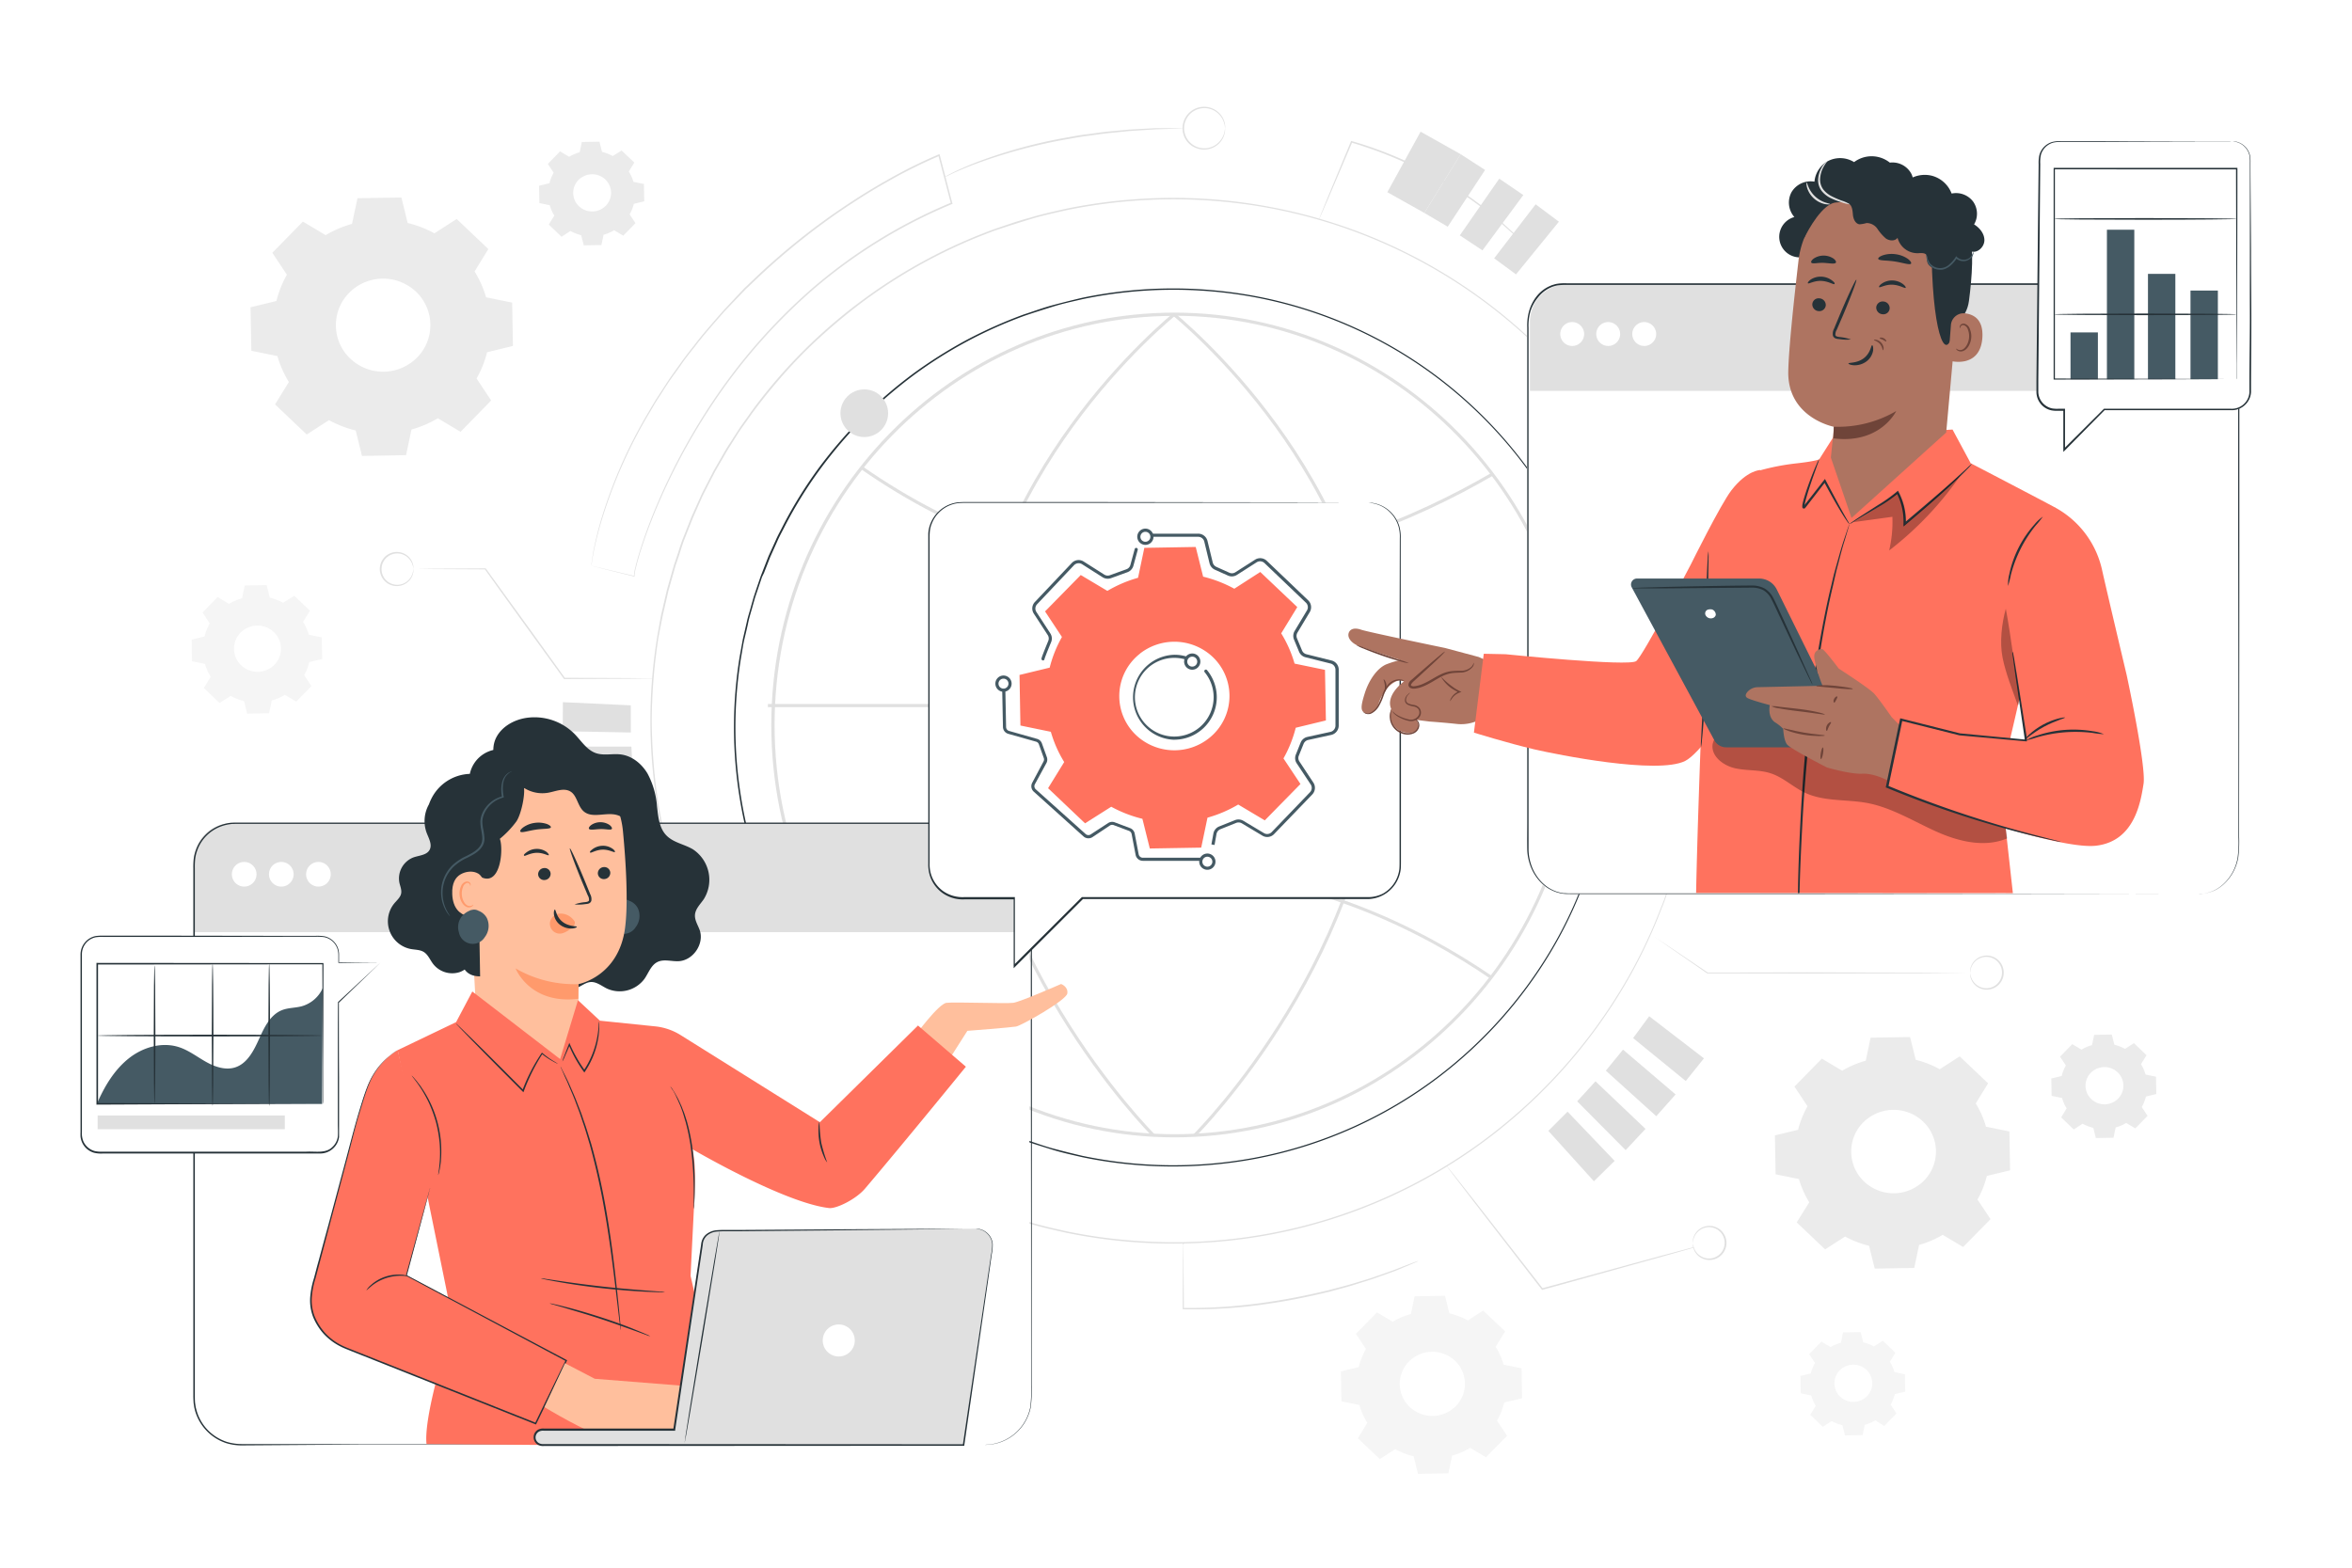 <svg class="animated" id="freepik_stories-online-tech-talks" xmlns="http://www.w3.org/2000/svg" viewBox="0 0 750 500" version="1.1" xmlns:xlink="http://www.w3.org/1999/xlink" xmlns:svgjs="http://svgjs.com/svgjs"><style>svg#freepik_stories-online-tech-talks:not(.animated) .animable {opacity: 0;}svg#freepik_stories-online-tech-talks.animated #freepik--background-complete--inject-4 {animation: 1s 1 forwards cubic-bezier(.36,-0.01,.5,1.38) fadeIn,1.5s Infinite  linear floating;animation-delay: 0s,1s;}            @keyframes fadeIn {                0% {                    opacity: 0;                }                100% {                    opacity: 1;                }            }                    @keyframes floating {                0% {                    opacity: 1;                    transform: translateY(0px);                }                50% {                    transform: translateY(-10px);                }                100% {                    opacity: 1;                    transform: translateY(0px);                }            }        </style><g id="freepik--background-complete--inject-4" class="animable animator-active" style="transform-origin: 374.355px 257.63px;"><path d="M587.4,341.52a31.44,31.44,0,0,1,7.54-3.22l1.55-7.34,12.59-.21,1.81,7.27a31.31,31.31,0,0,1,7.65,3l6.36-4.1,9.06,8.61-3.94,6.4a30,30,0,0,1,3.27,7.42l7.46,1.52.22,12.4-7.4,1.78a30.37,30.37,0,0,1-3,7.53l4.17,6.26L626,397.72l-6.51-3.88a31.37,31.37,0,0,1-7.53,3.22l-1.55,7.34-12.6.21L596,397.33a31.22,31.22,0,0,1-7.64-2.95l-6.37,4.1-9.06-8.61,4-6.4a30.43,30.43,0,0,1-3.28-7.42l-7.45-1.52-.22-12.4,7.39-1.79a30.49,30.49,0,0,1,3-7.52l-4.17-6.26,8.75-8.92,6.5,3.88Zm8,15.35a13.18,13.18,0,0,0,.38,21.1,13.67,13.67,0,0,0,16.46-.29,13.18,13.18,0,0,0-.38-21.1A13.67,13.67,0,0,0,595.42,356.87Z" style="fill: rgb(235, 235, 235); transform-origin: 603.475px 367.68px;" id="eloyjelbqjtk" class="animable"></path><path d="M444.1,421.56a24,24,0,0,1,5.8-2.48l1.19-5.64,9.69-.17,1.39,5.6a24.09,24.09,0,0,1,5.88,2.27l4.89-3.15,7,6.62-3,4.93a23,23,0,0,1,2.52,5.7l5.73,1.17.17,9.54-5.69,1.37a23.13,23.13,0,0,1-2.31,5.78l3.21,4.82-6.73,6.86-5-3a23.8,23.8,0,0,1-5.79,2.48l-1.19,5.64-9.69.17-1.39-5.6a24.09,24.09,0,0,1-5.88-2.27l-4.9,3.16-7-6.63,3-4.92a23.12,23.12,0,0,1-2.52-5.7l-5.73-1.18-.17-9.53,5.69-1.38a23.29,23.29,0,0,1,2.31-5.78l-3.21-4.82,6.73-6.86,5,3Zm6.17,11.8a10.14,10.14,0,0,0,.29,16.23,10.52,10.52,0,0,0,12.66-.22,10.14,10.14,0,0,0-.29-16.23A10.52,10.52,0,0,0,450.27,433.36Z" style="fill: rgb(245, 245, 245); transform-origin: 456.47px 441.67px;" id="elq9cgsrieq38" class="animable"></path><path d="M663.73,334.78a13.26,13.26,0,0,1,3.36-1.44l.69-3.28,5.63-.1.81,3.25a14.17,14.17,0,0,1,3.41,1.32l2.84-1.83,4,3.85-1.76,2.86a13.36,13.36,0,0,1,1.46,3.31l3.33.68.1,5.53-3.31.8a13.26,13.26,0,0,1-1.34,3.36l1.86,2.8-3.9,4-2.91-1.73a13.6,13.6,0,0,1-3.36,1.43l-.69,3.28-5.63.1-.81-3.25a14.33,14.33,0,0,1-3.41-1.32l-2.84,1.83-4-3.85L659,353.5a13.36,13.36,0,0,1-1.46-3.31l-3.33-.68-.09-5.53,3.3-.8a13.64,13.64,0,0,1,1.34-3.36l-1.86-2.8,3.9-4,2.91,1.74Zm3.58,6.85a5.88,5.88,0,0,0,.17,9.42,6.11,6.11,0,0,0,7.35-.13,5.88,5.88,0,0,0-.17-9.42A6.11,6.11,0,0,0,667.31,341.63Z" style="fill: rgb(235, 235, 235); transform-origin: 670.86px 346.465px;" id="elcucz3wdkiu" class="animable"></path><path d="M583.65,429.68a13.83,13.83,0,0,1,3.37-1.43l.69-3.28,5.62-.1.81,3.25a14.17,14.17,0,0,1,3.41,1.32l2.85-1.83,4,3.85-1.76,2.86a13.36,13.36,0,0,1,1.46,3.31l3.33.68.1,5.53-3.3.8a13.64,13.64,0,0,1-1.34,3.36l1.86,2.8-3.91,4L598,453a13.48,13.48,0,0,1-3.37,1.44l-.69,3.28-5.62.1-.81-3.25a14,14,0,0,1-3.42-1.33l-2.84,1.84-4-3.85,1.76-2.86a13,13,0,0,1-1.46-3.31l-3.33-.68-.1-5.53,3.3-.8a13.64,13.64,0,0,1,1.34-3.36l-1.86-2.8,3.91-4,2.9,1.73Zm3.58,6.86a5.89,5.89,0,0,0,.17,9.42,6.11,6.11,0,0,0,7.35-.13,5.88,5.88,0,0,0-.17-9.42A6.11,6.11,0,0,0,587.23,436.54Z" style="fill: rgb(245, 245, 245); transform-origin: 590.825px 441.345px;" id="elh8sykh6agov" class="animable"></path><path d="M103.85,75a34.74,34.74,0,0,1,8.4-3.6L114,63.21,128,63l2,8.12a34.49,34.49,0,0,1,8.52,3.3l7.1-4.58,10.1,9.6-4.39,7.14A33.39,33.39,0,0,1,155,94.82l8.32,1.7.24,13.82-8.24,2a33.75,33.75,0,0,1-3.35,8.39l4.65,7-9.76,10-7.25-4.33a34.65,34.65,0,0,1-8.4,3.59l-1.73,8.18-14.05.25-2-8.12a34.49,34.49,0,0,1-8.52-3.3l-7.1,4.58-10.1-9.6,4.4-7.14a33.22,33.22,0,0,1-3.65-8.27l-8.31-1.7L79.89,98l8.25-2a33.45,33.45,0,0,1,3.35-8.38l-4.65-7,9.75-9.94L103.85,75Zm8.93,17.11a14.69,14.69,0,0,0,.43,23.52,15.21,15.21,0,0,0,18.35-.32,14.7,14.7,0,0,0-.42-23.53A15.26,15.26,0,0,0,112.78,92.1Z" style="fill: rgb(235, 235, 235); transform-origin: 121.725px 104.21px;" id="elcys7epz2hyv" class="animable"></path><path d="M181.48,50a13.6,13.6,0,0,1,3.36-1.43l.69-3.28,5.63-.1.81,3.25a14.33,14.33,0,0,1,3.41,1.32L198.22,48l4.05,3.85-1.76,2.85A13.59,13.59,0,0,1,202,58l3.33.68.1,5.53-3.31.8a13.26,13.26,0,0,1-1.34,3.36l1.86,2.8-3.9,4-2.91-1.74a13.26,13.26,0,0,1-3.36,1.44l-.69,3.28-5.63.1L185.31,75a14,14,0,0,1-3.41-1.33l-2.84,1.84L175,71.62l1.76-2.86a13.36,13.36,0,0,1-1.46-3.31L172,64.77l-.1-5.53,3.31-.8a13.26,13.26,0,0,1,1.34-3.36l-1.86-2.8,3.9-4L181.48,50Zm3.58,6.86a5.88,5.88,0,0,0,.17,9.42,6.11,6.11,0,0,0,7.35-.13,5.89,5.89,0,0,0-.17-9.42A6.11,6.11,0,0,0,185.06,56.89Z" style="fill: rgb(235, 235, 235); transform-origin: 188.665px 61.72px;" id="elz1iqz49qlhc" class="animable"></path><path d="M73,192.6a17.28,17.28,0,0,1,4.18-1.79l.86-4.07,7-.12,1,4a16.85,16.85,0,0,1,4.24,1.64L93.84,190l5,4.78-2.19,3.55a16.7,16.7,0,0,1,1.82,4.11l4.13.85.13,6.88-4.11,1A16.74,16.74,0,0,1,97,215.35l2.31,3.48-4.85,4.94-3.61-2.15a17.28,17.28,0,0,1-4.18,1.79l-.86,4.07-7,.12-1-4a16.85,16.85,0,0,1-4.24-1.64L70,224.2l-5-4.78,2.19-3.55a16.6,16.6,0,0,1-1.82-4.12l-4.14-.84L61.11,204l4.1-1a17,17,0,0,1,1.67-4.17l-2.31-3.48,4.85-4.95L73,192.6Zm4.45,8.51a7.32,7.32,0,0,0,.21,11.71,7.59,7.59,0,0,0,9.13-.16A7.32,7.32,0,0,0,86.61,201,7.59,7.59,0,0,0,77.48,201.11Z" style="fill: rgb(245, 245, 245); transform-origin: 81.92px 207.11px;" id="ela2h0m3bkao4" class="animable"></path></g><g id="freepik--Graphics--inject-4" class="animable" style="transform-origin: 380.029px 225.832px;"><path d="M514,232s0-.77-.08-2.27c0-.75-.05-1.68-.08-2.79s-.06-2.4-.2-3.86-.24-3.09-.39-4.89-.47-3.75-.73-5.87a146.81,146.81,0,0,0-2.84-14.49A137.4,137.4,0,0,0,504,180.28a134.08,134.08,0,0,0-9.73-19.69,141.3,141.3,0,0,0-35.49-39.71A139.25,139.25,0,0,0,400,94.78a142.07,142.07,0,0,0-54.72.62c-3.12.72-6.26,1.39-9.36,2.35s-6.2,1.93-9.31,3a140.21,140.21,0,0,0-35.37,19,152.48,152.48,0,0,0-15.76,13.57,150.46,150.46,0,0,0-13.79,16.1,137,137,0,0,0-11.38,18.32c-.81,1.63-1.72,3.21-2.44,4.88l-2.25,5-2,5.11L243,184l-.44,1.3-.88,2.62-.89,2.62-.76,2.67c-.47,1.78-1.07,3.54-1.44,5.36s-.83,3.62-1.25,5.44-.65,3.67-1,5.51a139.24,139.24,0,0,0,0,44.94,136.41,136.41,0,0,0,5.32,21.61l.88,2.61L243,280l.51,1.28,2,5.12,2.25,5c.36.84.77,1.65,1.19,2.46l1.25,2.42a136.43,136.43,0,0,0,11.38,18.33,150.58,150.58,0,0,0,13.79,16.11,154.78,154.78,0,0,0,15.76,13.57,146.2,146.2,0,0,0,17.21,10.89,148.05,148.05,0,0,0,18.17,8.13c3.11,1,6.17,2.16,9.31,3s6.25,1.62,9.36,2.34a141.77,141.77,0,0,0,54.73.63,139.42,139.42,0,0,0,58.81-26.11,141.3,141.3,0,0,0,35.49-39.71,134.57,134.57,0,0,0,9.72-19.7c.6-1.57,1.28-3.09,1.78-4.62s1-3,1.52-4.49.87-2.92,1.29-4.32.84-2.77,1.14-4.13a146.1,146.1,0,0,0,2.84-14.48c.26-2.12.55-4.07.73-5.87s.27-3.43.39-4.89.17-2.74.2-3.85.06-2,.08-2.8c0-1.5.08-2.26.08-2.26s0,.76,0,2.26c0,.76,0,1.69,0,2.8s0,2.4-.18,3.86-.22,3.09-.36,4.89-.45,3.76-.71,5.88a145.12,145.12,0,0,1-2.79,14.51c-.3,1.36-.75,2.72-1.13,4.14s-.76,2.88-1.28,4.33l-1.52,4.5c-.49,1.54-1.17,3.05-1.77,4.64a134.18,134.18,0,0,1-9.7,19.74A141.41,141.41,0,0,1,459,343.42,139.69,139.69,0,0,1,400,369.66a142.5,142.5,0,0,1-54.91-.59c-3.12-.72-6.28-1.39-9.39-2.35s-6.22-1.94-9.35-3a148.91,148.91,0,0,1-18.23-8.14,147.23,147.23,0,0,1-17.27-10.93,139.61,139.61,0,0,1-29.67-29.77,138.15,138.15,0,0,1-11.43-18.4l-1.25-2.43c-.42-.81-.83-1.63-1.19-2.47l-2.27-5q-1-2.56-2-5.13l-.5-1.29-.45-1.31-.88-2.63a136.34,136.34,0,0,1-5.34-21.69,139.91,139.91,0,0,1,0-45.11l1-5.53q.63-2.73,1.25-5.45c.38-1.83,1-3.6,1.46-5.39l.76-2.67.88-2.64.89-2.62.45-1.31.5-1.29q1-2.57,2-5.13l2.27-5c.72-1.68,1.63-3.26,2.44-4.9a138.68,138.68,0,0,1,11.43-18.39A151.38,151.38,0,0,1,275.08,133a153.42,153.42,0,0,1,15.81-13.61,147.23,147.23,0,0,1,17.27-10.93,148.91,148.91,0,0,1,18.23-8.14c3.13-1,6.2-2.16,9.35-3s6.27-1.62,9.39-2.35a142.42,142.42,0,0,1,54.9-.59,139.84,139.84,0,0,1,59,26.23,141.39,141.39,0,0,1,35.52,39.86,134.37,134.37,0,0,1,9.71,19.75,137.89,137.89,0,0,1,5.7,17.6,145.81,145.81,0,0,1,2.79,14.52c.26,2.12.54,4.08.71,5.88s.26,3.43.36,4.89.16,2.75.18,3.86,0,2.05,0,2.8C514,231.24,514,232,514,232Z" style="fill: rgb(38, 50, 56); transform-origin: 374.024px 232.02px;" id="ely8x7ghjazfb" class="animable"></path><path d="M188.58,180.4s0-.07,0-.23,0-.38.08-.68c.06-.6.2-1.49.38-2.65.4-2.33,1.13-5.73,2.33-10.05A152.9,152.9,0,0,1,206.47,132c.51-.86,1-1.74,1.54-2.63s1.05-1.79,1.64-2.66l3.51-5.42c1.24-1.82,2.57-3.63,3.89-5.49s2.76-3.71,4.23-5.56c2.85-3.79,6.14-7.44,9.45-11.26L236,93.36l1.35-1.42,1.43-1.36,2.88-2.75a216.14,216.14,0,0,1,26.13-21c4.82-3.27,9.83-6.46,15.1-9.4a155.12,155.12,0,0,1,16.43-8.17l.28-.11.07.29c.54,2.07,1.13,4.31,1.71,6.55.78,3,1.56,6,2.3,8.81l.06.22-.21.08a164.82,164.82,0,0,0-44.4,27.38,183.33,183.33,0,0,0-30.42,34.2,200.7,200.7,0,0,0-18.08,32.4c-2.15,4.88-3.92,9.43-5.33,13.57-.7,2.07-1.34,4-1.85,5.89-.27.92-.49,1.82-.71,2.69a12.62,12.62,0,0,0-.41,2.5v.15l-.12,0-10.18-2.54-2.62-.66-.87-.23s.32.06.91.2l2.65.62,10.16,2.42-.12.13a11.6,11.6,0,0,1,.39-2.61c.21-.87.43-1.78.7-2.71.5-1.86,1.13-3.83,1.82-5.9,1.39-4.15,3.14-8.72,5.28-13.62a199.2,199.2,0,0,1,18-32.51,183,183,0,0,1,30.45-34.33A164.74,164.74,0,0,1,303.37,64.6l-.15.31c-.74-2.83-1.52-5.81-2.3-8.81-.59-2.24-1.17-4.48-1.71-6.55l.34.17a155.85,155.85,0,0,0-16.37,8.13c-5.25,2.94-10.25,6.12-15.07,9.38a218.62,218.62,0,0,0-26.09,21l-2.87,2.74-1.43,1.35-1.35,1.41-5.31,5.55c-3.31,3.81-6.59,7.44-9.45,11.22-1.47,1.85-2.93,3.66-4.22,5.54s-2.66,3.66-3.9,5.47-2.37,3.64-3.52,5.4c-.59.87-1.12,1.76-1.64,2.65s-1,1.76-1.55,2.62a155.28,155.28,0,0,0-15.21,34.71c-1.23,4.3-2,7.7-2.42,10-.2,1.16-.35,2.05-.43,2.65l-.1.67A2.32,2.32,0,0,1,188.58,180.4Z" style="fill: rgb(224, 224, 224); transform-origin: 246.14px 116.515px;" id="el99f1k3oz3bj" class="animable"></path><path d="M540.76,229.87s0-.91-.09-2.7c0-.89-.06-2-.1-3.32s-.07-2.86-.23-4.6-.29-3.68-.46-5.82-.56-4.47-.87-7c-.71-5-1.81-10.82-3.38-17.25-.37-1.61-.9-3.23-1.36-4.92-.23-.84-.48-1.69-.72-2.55-.13-.43-.25-.86-.37-1.3s-.29-.86-.44-1.3l-1.82-5.34c-.59-1.83-1.4-3.63-2.11-5.51a160.79,160.79,0,0,0-11.59-23.46,168.16,168.16,0,0,0-42.28-47.32,166.06,166.06,0,0,0-70.05-31.1,169.32,169.32,0,0,0-65.2.74c-3.71.86-7.46,1.66-11.15,2.79s-7.39,2.31-11.1,3.55A166.9,166.9,0,0,0,275.3,96.12a181.72,181.72,0,0,0-18.77,16.16,179.23,179.23,0,0,0-16.43,19.18c-1.24,1.73-2.47,3.47-3.71,5.21s-2.31,3.6-3.47,5.4-2.2,3.69-3.29,5.54l-1.61,2.8-1.49,2.88-1.48,2.89c-.5,1-1,1.93-1.42,2.93L221,165.05c-.8,2-1.61,4.06-2.41,6.1l-.6,1.52-.53,1.56-1,3.12-1.06,3.12-.9,3.18-.9,3.18-.45,1.59-.37,1.62c-.5,2.15-1,4.31-1.49,6.48L210,203.08a180.57,180.57,0,0,0-2.18,26.77A180.7,180.7,0,0,0,210,256.63q.6,3.28,1.18,6.57c.49,2.16,1,4.32,1.48,6.47s1.15,4.27,1.72,6.4l.9,3.18,1.06,3.12,1.05,3.12.53,1.56.6,1.52,2.4,6.1c.9,2,1.8,4,2.69,5.95l.68,1.48.74,1.44,1.48,2.89,1.49,2.88,1.61,2.81c1.09,1.85,2.09,3.76,3.29,5.54s2.31,3.61,3.47,5.4l3.7,5.21a179.6,179.6,0,0,0,16.44,19.19,182.1,182.1,0,0,0,18.78,16.17,166.45,166.45,0,0,0,42.14,22.66c3.71,1.24,7.36,2.57,11.1,3.55,3.69,1.13,7.44,1.93,11.15,2.79a164.21,164.21,0,0,0,22.3,3.11,165.9,165.9,0,0,0,42.91-2.37A165.76,165.76,0,0,0,475,362.26a168.32,168.32,0,0,0,42.28-47.32,160.19,160.19,0,0,0,11.58-23.46c.72-1.88,1.52-3.68,2.12-5.51l1.81-5.34c.31-.87.58-1.73.81-2.6s.49-1.71.73-2.55c.45-1.68,1-3.3,1.35-4.92,1.57-6.42,2.67-12.2,3.38-17.25.31-2.53.65-4.85.87-7s.32-4.09.46-5.83.2-3.27.23-4.59.07-2.43.1-3.32c.05-1.79.09-2.71.09-2.71s0,.92,0,2.71c0,.89,0,2-.07,3.32s0,2.86-.21,4.6-.27,3.69-.43,5.83-.54,4.47-.85,7a173.42,173.42,0,0,1-3.33,17.28c-.36,1.62-.89,3.24-1.35,4.93-.24.84-.48,1.69-.72,2.56s-.5,1.73-.8,2.6l-1.81,5.35c-.59,1.84-1.4,3.64-2.11,5.53a160.38,160.38,0,0,1-11.56,23.51,168.49,168.49,0,0,1-42.3,47.46A166.29,166.29,0,0,1,405,393.79a169.51,169.51,0,0,1-65.39-.7c-3.72-.86-7.48-1.66-11.18-2.8-3.75-1-7.41-2.31-11.13-3.55A167,167,0,0,1,275,364a166.2,166.2,0,0,1-35.33-35.45L236,323.35l-3.49-5.42c-1.2-1.78-2.2-3.7-3.3-5.56l-1.62-2.81-1.49-2.89-1.48-2.9-.75-1.45-.67-1.48-2.7-6c-.8-2-1.61-4.07-2.41-6.11l-.61-1.54-.53-1.56-1-3.12-1.06-3.14-.91-3.19c-.57-2.13-1.28-4.24-1.72-6.41s-1-4.33-1.49-6.5-.79-4.39-1.18-6.59a166.12,166.12,0,0,1,0-53.71l1.17-6.59,1.5-6.49.37-1.63.45-1.59.9-3.2.91-3.18,1.06-3.14,1-3.12.53-1.56.61-1.54c.8-2,1.61-4.07,2.41-6.11l2.7-6c.43-1,.92-2,1.42-2.94l1.49-2.89,1.49-2.89,1.61-2.81c1.1-1.86,2.1-3.78,3.3-5.56l3.49-5.42,3.71-5.22A165.84,165.84,0,0,1,275,95.72,167.2,167.2,0,0,1,317.28,73c3.72-1.24,7.38-2.58,11.13-3.55,3.7-1.14,7.46-1.94,11.18-2.8A168.52,168.52,0,0,1,362,63.55,165.82,165.82,0,0,1,405,66a166.11,166.11,0,0,1,70.2,31.23,168.49,168.49,0,0,1,42.3,47.46A160.08,160.08,0,0,1,529,168.17c.71,1.88,1.51,3.69,2.11,5.52s1.22,3.61,1.8,5.36c.15.43.29.86.44,1.3l.37,1.3q.36,1.29.72,2.55c.46,1.69,1,3.31,1.34,4.93a171.4,171.4,0,0,1,3.34,17.28c.31,2.53.64,4.86.85,7s.3,4.09.43,5.83.19,3.27.21,4.59.05,2.44.07,3.33C540.76,229,540.76,229.87,540.76,229.87Z" style="fill: rgb(224, 224, 224); transform-origin: 374.107px 229.869px;" id="eljryzyj27myc" class="animable"></path><path d="M390.66,40.9c-.06,0,0-.59-.31-1.6a6.61,6.61,0,0,0-2.43-3.54,6.48,6.48,0,0,0-6.1-.88,6.41,6.41,0,0,0-3,2.24,6.52,6.52,0,0,0-1.24,3.78A6.45,6.45,0,0,0,387.92,46a6.61,6.61,0,0,0,2.43-3.54c.27-1,.25-1.6.31-1.6a2.43,2.43,0,0,1,0,.43,6,6,0,0,1-.14,1.22,6.65,6.65,0,0,1-2.41,3.78,6.78,6.78,0,0,1-6.48,1A6.7,6.7,0,0,1,378.44,45a6.84,6.84,0,0,1,0-8.16,6.84,6.84,0,0,1,9.7-1.35,6.65,6.65,0,0,1,2.41,3.78,6.08,6.08,0,0,1,.14,1.22A2.43,2.43,0,0,1,390.66,40.9Z" style="fill: rgb(224, 224, 224); transform-origin: 383.89px 40.88px;" id="elc17jjy6aws" class="animable"></path><path d="M208.18,216.41l-.53,0-1.54,0-5.79.07-20.33.1h-.12l-.07-.1-11.21-15.49c-5.15-7.14-10-13.83-14-19.48l.18.09-16.9-.09-4.73-.07-1.25,0a2.43,2.43,0,0,1-.43,0,1.34,1.34,0,0,1,.43,0l1.25,0,4.73-.07,16.9-.09h.11l.07.09L169,200.76l11.17,15.51-.19-.1,20.33.09,5.79.07,1.54,0A2,2,0,0,1,208.18,216.41Z" style="fill: rgb(224, 224, 224); transform-origin: 169.82px 198.93px;" id="elwo5o27hj9vh" class="animable"></path><path d="M131.84,181.45s0,.11,0,.33a3.81,3.81,0,0,1-.1,1,5.13,5.13,0,0,1-1.88,3,5.39,5.39,0,0,1-5.13.83,5.28,5.28,0,0,1-2.55-1.89,5.43,5.43,0,0,1,0-6.47,5.28,5.28,0,0,1,2.55-1.89,5.39,5.39,0,0,1,5.13.83,5.13,5.13,0,0,1,1.88,3,3.81,3.81,0,0,1,.1,1c0,.22,0,.34,0,.34s0-.47-.26-1.25a5.25,5.25,0,0,0-1.91-2.76,5,5,0,1,0,0,8,5.23,5.23,0,0,0,1.91-2.75C131.8,181.91,131.79,181.44,131.84,181.45Z" style="fill: rgb(224, 224, 224); transform-origin: 126.477px 181.485px;" id="eljw3ozhakq3s" class="animable"></path><path d="M628.21,310.25s0-.11,0-.33a3.89,3.89,0,0,1,.1-1,5.21,5.21,0,0,1,1.89-3,5.39,5.39,0,0,1,7.68,1.06,5.44,5.44,0,0,1-2.55,8.36,5.41,5.41,0,0,1-5.13-.83,5.23,5.23,0,0,1-1.89-3,3.81,3.81,0,0,1-.1-1c0-.22,0-.34,0-.34s0,.47.26,1.25a5.23,5.23,0,0,0,1.91,2.75,5,5,0,1,0,4.74-8.68,5.07,5.07,0,0,0-4.74.68,5.23,5.23,0,0,0-1.91,2.75C628.25,309.79,628.26,310.25,628.21,310.25Z" style="fill: rgb(224, 224, 224); transform-origin: 633.577px 310.21px;" id="elw1wbzobu5z" class="animable"></path><path d="M527.65,298.89a1.74,1.74,0,0,1,.32.18l.89.58,3.4,2.25,12.3,8.29-.11,0,31.8-.06,36.87.08,11.18.08,3,.05.79,0a.76.76,0,0,1,.26,0l-.26,0-.79,0-3,0-11.18.09-36.87.07-31.8-.05h-.07l0,0-12.2-8.44-3.34-2.34-.86-.63C527.74,299,527.64,298.9,527.65,298.89Z" style="fill: rgb(224, 224, 224); transform-origin: 578px 304.695px;" id="el9rtlpb05cxr" class="animable"></path><path d="M452.21,402.22s-.07,0-.22.12l-.68.31-2.62,1.12c-1.15.47-2.54,1.08-4.18,1.72l-5.62,2c-2.08.76-4.42,1.43-6.9,2.23s-5.19,1.45-8,2.24c-5.7,1.38-12,2.73-18.7,3.73a162.6,162.6,0,0,1-27.94,1.89h-.2v-.21c0-6.31.07-11.53.09-15.23,0-1.79,0-3.21.06-4.23q0-.68,0-1.11a.19.19,0,1,1,.06,0c0,.29,0,.66,0,1.11,0,1,0,2.44.05,4.23,0,3.7.06,8.92.1,15.23l-.21-.21a170.14,170.14,0,0,0,27.85-2c6.67-1,13-2.33,18.65-3.69,2.82-.77,5.52-1.43,8-2.19s4.82-1.42,6.9-2.16l5.64-2c1.65-.61,3-1.19,4.2-1.63l2.66-1,.7-.25Z" style="fill: rgb(224, 224, 224); transform-origin: 414.675px 407.015px;" id="elkjpzihhb2c" class="animable"></path><path d="M545,396.46a.86.86,0,0,1-.26.1l-.76.24-2.93.86-10.81,3.06-35.72,9.92-2.63.72-.17.05-.1-.14c-8.47-10.95-16.07-20.76-21.57-27.88L463.62,375l-1.72-2.29-.44-.61a.93.93,0,0,1-.13-.21l.17.18.48.58,1.8,2.23,6.56,8.31L492,411l-.28-.09,2.63-.72,35.76-9.78,10.86-2.9,3-.76.78-.19A1,1,0,0,1,545,396.46Z" style="fill: rgb(224, 224, 224); transform-origin: 503.165px 391.65px;" id="elpm0nez3dxf" class="animable"></path><path d="M377.35,40.9a4.44,4.44,0,0,1-.79.07l-2.28.09-3.61.12-2.25.07-2.52.16-5.78.38-6.61.67c-2.33.23-4.75.63-7.27.95s-5.11.87-7.77,1.31A171.84,171.84,0,0,0,311.83,52c-3.33,1.21-5.95,2.36-7.76,3.16l-2.06,1a5.14,5.14,0,0,1-.73.32A4.68,4.68,0,0,1,302,56c.45-.26,1.14-.6,2-1.05,1.79-.86,4.4-2.06,7.72-3.33a160,160,0,0,1,26.67-7.44c2.67-.45,5.26-1,7.79-1.3s5-.71,7.3-.93l6.63-.62,5.79-.32,2.53-.13,2.25,0,3.61,0h2.29A4.37,4.37,0,0,1,377.35,40.9Z" style="fill: rgb(224, 224, 224); transform-origin: 339.315px 48.676px;" id="eljtmv2m08c0l" class="animable"></path><path d="M374.52,362.75c-70.89,0-128.57-59-128.57-131.52S303.63,99.71,374.52,99.71s128.57,59,128.57,131.52S445.42,362.75,374.52,362.75Zm0-262C304.18,100.71,247,159.26,247,231.23s57.23,130.52,127.57,130.52S502.09,303.2,502.09,231.23,444.87,100.71,374.52,100.71Z" style="fill: rgb(224, 224, 224); transform-origin: 374.52px 231.23px;" id="el1zmt5epdf0e" class="animable"></path><path d="M367.44,362.43c-.59-.58-58.87-59-58.87-134.19,0-39.3,17.85-72.13,32.82-92.74,16.22-22.33,32.66-35.55,32.82-35.68l.63.78c-.17.13-16.52,13.28-32.66,35.51-14.87,20.49-32.61,53.11-32.61,92.13,0,74.75,58,132.9,58.57,133.48Z" style="fill: rgb(224, 224, 224); transform-origin: 341.705px 231.125px;" id="elqq845qyx4pc" class="animable"></path><path d="M372.72,181.91c-34.83,0-67-10.59-98.29-32.37l.57-.82c31.13,21.66,63.1,32.19,97.72,32.19,42.25,0,79.18-16.3,102.72-30l.5.86C452.29,165.53,415.19,181.91,372.72,181.91Z" style="fill: rgb(224, 224, 224); transform-origin: 375.185px 165.315px;" id="elxlavy1t8vob" class="animable"></path><path d="M475.4,312.24c-22.61-15.46-58.65-33.88-102-33.88-43,0-80.61,16.31-104.57,30l-.5-.87c24.07-13.74,61.83-30.12,105.07-30.12,43.58,0,79.81,18.52,102.54,34.05Z" style="fill: rgb(224, 224, 224); transform-origin: 372.135px 294.805px;" id="elggv28f9ff1h" class="animable"></path><path d="M381.32,362.43l-.7-.71c.58-.58,58.57-58.73,58.57-133.48,0-39-17.75-71.66-32.63-92.16-16.14-22.21-32.47-35.35-32.63-35.48l.62-.78c.16.13,16.6,13.35,32.82,35.68,15,20.61,32.82,53.44,32.82,92.74C440.19,303.42,381.91,361.85,381.32,362.43Z" style="fill: rgb(224, 224, 224); transform-origin: 407.06px 231.125px;" id="eldb1xeewlj4o" class="animable"></path><rect x="244.87" y="224.54" width="258.73" height="1" style="fill: rgb(224, 224, 224); transform-origin: 374.235px 225.04px;" id="elt9a67jr48ii" class="animable"></rect><polygon points="543.35 337.55 525.89 324.12 520.76 331.09 537.55 344.78 543.35 337.55" style="fill: rgb(224, 224, 224); transform-origin: 532.055px 334.45px;" id="elzq73cx0qpu" class="animable"></polygon><polygon points="534.31 349.07 517.55 334.77 512.07 341.48 528.15 356 534.31 349.07" style="fill: rgb(224, 224, 224); transform-origin: 523.19px 345.385px;" id="eldq4ucoyy9t" class="animable"></polygon><polygon points="524.72 360.05 508.76 344.87 502.93 351.26 518.38 366.83 524.72 360.05" style="fill: rgb(224, 224, 224); transform-origin: 513.825px 355.85px;" id="el2q4tr71zzuk" class="animable"></polygon><polygon points="514.87 370.26 499.86 354.56 493.73 360.68 508.26 376.75 514.87 370.26" style="fill: rgb(224, 224, 224); transform-origin: 504.3px 365.655px;" id="el6czm70s03ol" class="animable"></polygon><path d="M487.08,79.22l-.19-.16-.5-.49-1.91-1.93c-.83-.83-1.8-1.9-3.06-3l-2-1.79c-.7-.64-1.43-1.32-2.26-2-1.66-1.3-3.38-2.83-5.42-4.24l-3.1-2.24-3.4-2.22a137.71,137.71,0,0,0-15.83-8.68,129.78,129.78,0,0,0-18.48-7l.27-.13-7.55,17.73c-.92,2.12-1.66,3.81-2.18,5l-.59,1.32a2.16,2.16,0,0,1-.23.44,2.64,2.64,0,0,1,.16-.47c.13-.34.3-.79.52-1.35.5-1.22,1.19-2.92,2.06-5.07,1.81-4.38,4.36-10.53,7.38-17.8l.08-.2.19.06a124.26,124.26,0,0,1,18.59,7,133.82,133.82,0,0,1,15.87,8.74l3.4,2.25,3.1,2.28c2,1.42,3.75,3,5.4,4.29.82.66,1.55,1.35,2.24,2l2,1.83c1.25,1.11,2.2,2.2,3,3.06l1.84,2,.46.52C487,79.14,487.09,79.21,487.08,79.22Z" style="fill: rgb(224, 224, 224); transform-origin: 453.865px 62.08px;" id="el2y9qddq0h0z" class="animable"></path><polygon points="453 42 442.39 61.3 454.2 67.92 465.77 49.18 453 42" style="fill: rgb(224, 224, 224); transform-origin: 454.08px 54.96px;" id="el1goynwbxl8i" class="animable"></polygon><polygon points="465.77 49.18 454.2 67.92 461.65 72.31 473.56 54.21 465.77 49.18" style="fill: rgb(224, 224, 224); transform-origin: 463.88px 60.745px;" id="el8v4431p1sv5" class="animable"></polygon><polygon points="478.08 56.98 465.51 75.07 472.72 79.86 485.75 62.21 478.08 56.98" style="fill: rgb(224, 224, 224); transform-origin: 475.63px 68.42px;" id="elned60w5h9dc" class="animable"></polygon><polygon points="489.68 65.16 476.45 82.39 483.42 87.51 497.1 70.71 489.68 65.16" style="fill: rgb(224, 224, 224); transform-origin: 486.775px 76.335px;" id="elr0k6w12l9tk" class="animable"></polygon><polygon points="179.75 247.4 201.77 246.76 201.34 238.12 179.41 238.13 179.75 247.4" style="fill: rgb(224, 224, 224); transform-origin: 190.59px 242.76px;" id="eljgy4zan1e8" class="animable"></polygon><polygon points="179.44 233.22 201.16 233.62 201.14 224.96 179.49 223.95 179.44 233.22" style="fill: rgb(224, 224, 224); transform-origin: 190.3px 228.785px;" id="elbe3c2cuqrh7" class="animable"></polygon><circle cx="545.01" cy="396.46" r="5.22" style="fill: rgb(255, 255, 255); transform-origin: 545.01px 396.46px;" id="el0rhy6302cnj" class="animable"></circle><path d="M539.79,396.46s0-.11,0-.33a3.93,3.93,0,0,1,.1-1,5.21,5.21,0,0,1,1.89-3,5.35,5.35,0,0,1,5.13-.83,5.26,5.26,0,0,1,2.54,1.89,5.43,5.43,0,0,1,1.08,3.23,5.52,5.52,0,0,1-1.07,3.24,5.41,5.41,0,0,1-7.68,1.06,5.2,5.2,0,0,1-1.89-3,3.81,3.81,0,0,1-.1-1c0-.22,0-.34,0-.34s0,.47.26,1.25a5.19,5.19,0,0,0,1.91,2.76,5,5,0,1,0,0-8,5.17,5.17,0,0,0-1.91,2.75C539.83,396,539.84,396.47,539.79,396.46Z" style="fill: rgb(224, 224, 224); transform-origin: 545.159px 396.422px;" id="elfo7gkatmu" class="animable"></path><circle cx="275.6" cy="131.79" r="7.6" style="fill: rgb(224, 224, 224); transform-origin: 275.6px 131.79px;" id="elikty8io27n" class="animable"></circle></g><g id="freepik--character-1--inject-4" class="animable" style="transform-origin: 200.838px 344.985px;"><rect x="61.3" y="262.55" width="266.95" height="198.26" rx="14.88" style="fill: rgb(255, 255, 255); transform-origin: 194.775px 361.68px;" id="elu3odotvzi7a" class="animable"></rect><path d="M73.92,262.55H314.08a14.75,14.75,0,0,1,14.75,14.75v20a0,0,0,0,1,0,0h-267a0,0,0,0,1,0,0V274.59A12,12,0,0,1,73.92,262.55Z" style="fill: rgb(224, 224, 224); transform-origin: 195.33px 279.925px;" id="elg4m5izm0g8g" class="animable"></path><path d="M81.8,278.84a3.93,3.93,0,1,1-3.93-3.93A3.93,3.93,0,0,1,81.8,278.84Z" style="fill: rgb(255, 255, 255); transform-origin: 77.87px 278.84px;" id="elt3qhsdsqzta" class="animable"></path><path d="M93.63,278.84a3.93,3.93,0,1,1-3.93-3.93A3.93,3.93,0,0,1,93.63,278.84Z" style="fill: rgb(255, 255, 255); transform-origin: 89.7px 278.84px;" id="elpcyzbmk4w89" class="animable"></path><path d="M105.47,278.84a3.93,3.93,0,1,1-3.93-3.93A3.93,3.93,0,0,1,105.47,278.84Z" style="fill: rgb(255, 255, 255); transform-origin: 101.54px 278.84px;" id="elmn5fwfy85f" class="animable"></path><path d="M314,460.82l.59-.05a10.8,10.8,0,0,0,1.73-.18,14.87,14.87,0,0,0,12.19-11.68,40.41,40.41,0,0,0,.28-7.08c0-2.54,0-5.25,0-8.11,0-22.92,0-56.08-.08-97.05q0-15.36,0-32.15,0-8.38,0-17.11v-8.8a18.89,18.89,0,0,0-.37-4.38,14.8,14.8,0,0,0-4.39-7.59,14,14,0,0,0-3.73-2.49,14.39,14.39,0,0,0-4.35-1.26,44.18,44.18,0,0,0-4.62-.12h-19l-39.58,0-176.24,0H74.93c-.48,0-1,0-1.44.08a13.31,13.31,0,0,0-2.79.65,12.7,12.7,0,0,0-7.82,7.79,12.54,12.54,0,0,0-.65,2.77,24.62,24.62,0,0,0-.1,2.86v23q0,22.85,0,45c0,29.48,0,57.92,0,85V445c0,.84,0,1.65.08,2.46l.18,1.21c.07.4.2.79.29,1.18a14.61,14.61,0,0,0,5.39,7.83,15.12,15.12,0,0,0,4.24,2.19,16.54,16.54,0,0,0,4.69.7h37.33l67,0,97,.08,26.38,0,6.86,0,2.34,0-2.34,0-6.86,0-26.38,0-97,.08-67,0L77,461a16.92,16.92,0,0,1-4.83-.72A15.29,15.29,0,0,1,62.22,450c-.09-.41-.22-.81-.29-1.23l-.19-1.24c-.05-.84-.1-1.68-.09-2.51V429.94c0-27.09,0-55.53,0-85V277a26.06,26.06,0,0,1,.1-2.92,12.77,12.77,0,0,1,.68-2.87,13.19,13.19,0,0,1,8.13-8.11,14.21,14.21,0,0,1,2.9-.67c.49-.05,1-.05,1.48-.08h1.47l176.24,0h58.54a42.91,42.91,0,0,1,4.67.13,14.72,14.72,0,0,1,4.47,1.29,14.3,14.3,0,0,1,3.84,2.58,14.5,14.5,0,0,1,2.86,3.57,14.77,14.77,0,0,1,1.65,4.23,18.8,18.8,0,0,1,.37,4.47v8.8q0,8.71,0,17.11,0,16.77,0,32.15c0,41-.06,74.13-.08,97.05,0,2.86,0,5.57,0,8.11a39.78,39.78,0,0,1-.32,7.11,14.94,14.94,0,0,1-6,9.15,14.66,14.66,0,0,1-6.32,2.55,11.59,11.59,0,0,1-1.74.16Z" style="fill: rgb(38, 50, 56); transform-origin: 195.353px 361.667px;" id="eln1bjdtknyq" class="animable"></path><path d="M160.56,245.66c-3.3-2.1-4.1-7-2.31-10.46s5.6-5.6,9.46-6.22a18,18,0,0,1,15.54,5.15c2.13,2.19,3.86,5.06,6.76,6.07,2.54.88,5.36.08,8,.43,3.58.47,6.65,3,8.49,6.12a26.21,26.21,0,0,1,3,10.32c.39,3.29.65,6.91,2.93,9.31s5.75,2.84,8.52,4.5a11.65,11.65,0,0,1,3.46,15.92c-1.1,1.6-2.67,3.06-2.8,5-.12,1.76,1,3.34,1.56,5,1.38,4.34-2.18,9.5-6.73,9.76-2.3.13-4.76-.76-6.81.27s-2.81,3.48-4.12,5.36a9.84,9.84,0,0,1-12,3.09c-1.69-.83-3.29-2.19-5.16-2.07s-3.35,1.73-5.2,2.09c-2.41.46-4.7-1.32-6.14-3.31s-2.43-4.35-4.27-6c-2.4-2.14-5.78-2.67-8.82-3.72a24.9,24.9,0,0,1-14.07-34.88" style="fill: rgb(38, 50, 56); transform-origin: 186.656px 272.472px;" id="el0tvbv8q4g6ke" class="animable"></path><path d="M195.56,288.91a6.87,6.87,0,0,1,2.69-1.77H198a3.7,3.7,0,0,1,.58-.1,2.66,2.66,0,0,1,2.09.26h0a4.94,4.94,0,0,1,2.72,2.36,5.89,5.89,0,0,1-.69,6.06,4.5,4.5,0,0,1-8.25-1.54A5.6,5.6,0,0,1,195.56,288.91Z" style="fill: rgb(69, 90, 100); transform-origin: 199.069px 292.393px;" id="elza7ldj6fl5" class="animable"></path><path d="M151.71,320.27l-3.31-60.71a5.47,5.47,0,0,1,4.74-5.69L182,245.7c9.28-1.25,15.79,10,16.64,19.36,1,10.35,1.7,23,.69,30.81-2,15.64-14.84,18-14.84,18s-.09,3.94,0,9.6l-5.89,19.23Z" style="fill: rgb(255, 191, 157); transform-origin: 174.108px 294.152px;" id="eljh9rrd5vfxr" class="animable"></path><path d="M194.61,278.3a2,2,0,0,1-1.87,2.07,1.9,1.9,0,0,1-2.1-1.75,2,2,0,0,1,1.86-2.07A1.91,1.91,0,0,1,194.61,278.3Z" style="fill: rgb(38, 50, 56); transform-origin: 192.625px 278.46px;" id="elt32ja4x9z7e" class="animable"></path><path d="M196.07,271.74c-.24.26-1.79-.81-3.94-.75s-3.69,1.19-3.93.93.12-.59.79-1.11a5.54,5.54,0,0,1,3.14-1.06,5.3,5.3,0,0,1,3.14.91C196,271.15,196.18,271.62,196.07,271.74Z" style="fill: rgb(38, 50, 56); transform-origin: 192.113px 270.853px;" id="elmj3xlgky59m" class="animable"></path><path d="M175.58,278.6a2,2,0,0,1-1.87,2.07,1.91,1.91,0,0,1-2.11-1.74,2,2,0,0,1,1.87-2.07A1.92,1.92,0,0,1,175.58,278.6Z" style="fill: rgb(38, 50, 56); transform-origin: 173.59px 278.766px;" id="elkbbke33ko8o" class="animable"></path><path d="M175,272.74c-.24.26-1.79-.81-3.93-.74s-3.69,1.18-3.93.92.11-.59.79-1.1a5.44,5.44,0,0,1,3.14-1.07,5.3,5.3,0,0,1,3.14.91C174.84,272.15,175.08,272.62,175,272.74Z" style="fill: rgb(38, 50, 56); transform-origin: 171.04px 271.853px;" id="el073ht8vz91am" class="animable"></path><path d="M183.21,288.45a14.36,14.36,0,0,1,3.47-.73c.55-.07,1.06-.2,1.15-.57a2.84,2.84,0,0,0-.42-1.62l-1.74-4.13c-2.42-5.88-4.19-10.73-3.95-10.82s2.39,4.59,4.81,10.48c.59,1.45,1.15,2.83,1.68,4.15a3.2,3.2,0,0,1,.34,2.15,1.39,1.39,0,0,1-.88.83,3.73,3.73,0,0,1-.92.15A14.23,14.23,0,0,1,183.21,288.45Z" style="fill: rgb(38, 50, 56); transform-origin: 185.153px 279.546px;" id="elio7czwnm7be" class="animable"></path><path d="M184.48,313.87a37.36,37.36,0,0,1-20.07-5s4.51,11.58,20,9.68Z" style="fill: rgb(255, 154, 108); transform-origin: 174.445px 313.815px;" id="eluh188lb0vki" class="animable"></path><path d="M183,293.56a5.28,5.28,0,0,0-4.42-2.18,3.41,3.41,0,0,0-2.78,1.62,3.15,3.15,0,0,0,3.67,4.62,7.8,7.8,0,0,0,3.11-2,2.53,2.53,0,0,0,.65-.83,1.1,1.1,0,0,0-.11-1.08" style="fill: rgb(255, 154, 108); transform-origin: 179.336px 294.576px;" id="ela2inxb94z59" class="animable"></path><path d="M176.93,290.11c.35,0,.42,2.3,2.46,3.9s4.52,1.27,4.55,1.6c0,.15-.54.47-1.59.53a5.87,5.87,0,0,1-3.79-1.2,5.06,5.06,0,0,1-1.92-3.28C176.53,290.69,176.77,290.1,176.93,290.11Z" style="fill: rgb(38, 50, 56); transform-origin: 180.276px 293.127px;" id="elm0ivnp61h6" class="animable"></path><path d="M175.66,263.87c-.2.59-2.35.37-4.86.75s-4.53,1.12-4.88.6c-.16-.24.18-.8,1-1.39a8.24,8.24,0,0,1,3.59-1.38,8.39,8.39,0,0,1,3.83.34C175.26,263.14,175.74,263.59,175.66,263.87Z" style="fill: rgb(38, 50, 56); transform-origin: 170.775px 263.882px;" id="elk6qjrbir2sb" class="animable"></path><path d="M195.1,264.37c-.36.49-1.86,0-3.64.06s-3.28.42-3.64-.08c-.16-.25.07-.74.71-1.22a5.06,5.06,0,0,1,2.94-.89,5.12,5.12,0,0,1,2.93.9C195,263.63,195.26,264.12,195.1,264.37Z" style="fill: rgb(38, 50, 56); transform-origin: 191.459px 263.425px;" id="elatd57yff9ci" class="animable"></path><path d="M209.13,261.79a10.72,10.72,0,0,0-4.11-5.9c-1.12-.73-2.42-1.17-3.47-2-2.25-1.82-2.77-5-4.16-7.51a11.75,11.75,0,0,0-8.95-6c-3.09-.31-6.26.61-9.27-.14-2.22-.56-4.17-2-6.42-2.44-4.38-.83-8.46,2.32-11.64,5.45,0,3.14,2.49,5.24,4.9,7.25a10.87,10.87,0,0,0,8.81,2.33c2.4-.44,5-1.65,7.1-.37s2.27,4.63,4.2,6.31c2.77,2.4,7.16.14,10.67,1.19,2.71.8,4.4,3.39,6.2,5.57s4.5,4.25,7.21,3.45A31.89,31.89,0,0,0,209.13,261.79Z" style="fill: rgb(38, 50, 56); transform-origin: 185.655px 253.41px;" id="elmt8mpech4ql" class="animable"></path><path d="M176.2,248.52c-2-.56-6-1.84-7-3.54-2.29-3.71-6.33-6.23-10.45-6a9.91,9.91,0,0,0-8.93,7.84,14.27,14.27,0,0,0-12.26,7.89,14.79,14.79,0,0,0-.78,1.83,10.86,10.86,0,0,0-.72,9.11c.68,1.77,1.83,3.75.92,5.42s-3.28,1.75-5.11,2.38a7.19,7.19,0,0,0-4.53,8c.25,1.18.81,2.36.57,3.55s-1.31,2.1-2.12,3.06A9,9,0,0,0,131,302.68c1.39.26,2.91.2,4.12.94,1.39.86,2,2.53,3,3.83a7.72,7.72,0,0,0,8.38,2.62,7.33,7.33,0,0,0,1.68-.84c.94,1.3,2.41,2.17,4.92,2.17l-.58-32.82a2.74,2.74,0,0,0,2,1.56c5.27,1.19,6-9.66,4.87-12.61a30.54,30.54,0,0,0,5.28-5.55c1.46-2.15,2.74-8,2.43-10.66C169,251.44,177.06,248.77,176.2,248.52Z" style="fill: rgb(38, 50, 56); transform-origin: 149.976px 275.183px;" id="elcck5rqlhg79" class="animable"></path><path d="M154,281.25c-.16-3.33-4.25-4.05-7.14-2.38-1.58.92-2.8,2.77-2.65,6.31.39,9.44,9.79,7.1,9.79,6.83S154.16,285.16,154,281.25Z" style="fill: rgb(255, 191, 157); transform-origin: 149.134px 285.232px;" id="ellvcusdvtfde" class="animable"></path><path d="M150.93,288.55s-.16.13-.43.26a1.65,1.65,0,0,1-1.23.08c-1-.33-1.92-1.87-2-3.58a5.38,5.38,0,0,1,.36-2.37,1.91,1.91,0,0,1,1.18-1.31.83.83,0,0,1,1,.41c.14.26.09.45.14.46s.2-.17.1-.55a1,1,0,0,0-.39-.58,1.28,1.28,0,0,0-.92-.2A2.31,2.31,0,0,0,147,282.7a5.64,5.64,0,0,0-.46,2.66c.14,1.9,1.18,3.64,2.57,4a1.76,1.76,0,0,0,1.49-.31C150.92,288.78,151,288.57,150.93,288.55Z" style="fill: rgb(255, 154, 108); transform-origin: 148.74px 285.282px;" id="elgxm7fnununi" class="animable"></path><path d="M163.2,246a5.47,5.47,0,0,0-1.89,1.58c-.93,1.28-1.29,3.75-.69,6.53l0,.24-.24.05a9.15,9.15,0,0,0-6.08,5.36,7,7,0,0,0-.49,2.31,13.74,13.74,0,0,0,.3,2.49,20.54,20.54,0,0,1,.36,2.69,4.5,4.5,0,0,1-.75,2.79c-1.18,1.79-3.07,2.67-4.69,3.52a15.76,15.76,0,0,0-4.38,2.87,11.79,11.79,0,0,0-3.53,7.92,12.28,12.28,0,0,0,1.24,5.83c.63,1.29,1.16,1.91,1.1,2a2.45,2.45,0,0,1-.4-.43,9,9,0,0,1-.93-1.4,11.91,11.91,0,0,1-1.48-6,12.13,12.13,0,0,1,3.56-8.33,16.18,16.18,0,0,1,4.52-3c1.63-.85,3.41-1.73,4.43-3.3s.58-3.31.3-5a14.3,14.3,0,0,1-.29-2.62,7.41,7.41,0,0,1,.55-2.52,9.57,9.57,0,0,1,6.55-5.62l-.18.3c-.56-2.91-.12-5.47,1-6.81a4,4,0,0,1,1.48-1.2C163,246,163.19,245.94,163.2,246Z" style="fill: rgb(69, 90, 100); transform-origin: 151.924px 269.079px;" id="elcctykbtmywu" class="animable"></path><path d="M147.4,292.09a6.87,6.87,0,0,1,2.69-1.77h-.21a5.4,5.4,0,0,1,.58-.1,2.73,2.73,0,0,1,2.1.26h0a5,5,0,0,1,2.71,2.36,5.87,5.87,0,0,1-.69,6.06,4.49,4.49,0,0,1-8.24-1.54A5.57,5.57,0,0,1,147.4,292.09Z" style="fill: rgb(69, 90, 100); transform-origin: 150.947px 295.577px;" id="elfgw8hbmsyx4" class="animable"></path><path d="M291.82,330.32s7.41-10.17,10-10.48,19,.31,21.29,0,15.24-6,15.24-6,2.3.81,2,3S325.71,327.11,324,327.41s-15.53,1.37-15.53,1.37l-8.37,13.15Z" style="fill: rgb(255, 191, 157); transform-origin: 316.098px 327.885px;" id="elvpiydcsdxwk" class="animable"></path><path d="M292.73,327.08l-31.29,30.84L217,330.11a18.92,18.92,0,0,0-8.26-2.78l-17.44-1.79-7-6.53-5.69,18.77-28-21.55L145.44,326l-18.63,8.93,17.86,87.77s-.11,1.37-3.94,12.16c-1.14,3.23-5.47,19.14-4.72,25.69l48.32.41,50.21-.25-9-30.33-5.33-23.44c1.35-28.72,2-33.32.64-40.38h0S250,383.66,264.39,385.3c2.25.26,8.5-2.74,11.45-6.21C287.67,365.18,308,340.22,308,340.22Z" style="fill: rgb(255, 114, 94); transform-origin: 217.405px 388.595px;" id="el68us05j5xx9" class="animable"></path><path d="M137.18,378.82l-7.57,27.93,51,27.12L170.83,454l-60.34-24a18.23,18.23,0,0,1-8.38-6.49c-2.4-3.49-4.2-7.69-1.82-15.45l13-48.72c.83-3.09,2.24-8,3.68-12a23.88,23.88,0,0,1,6.5-9.91,22.87,22.87,0,0,1,3.36-2.5" style="fill: rgb(255, 114, 94); transform-origin: 139.89px 394.465px;" id="elnxhojol6dec" class="animable"></path><path d="M126.81,334.9l-.6.41c-.4.27-1,.68-1.71,1.26a22.5,22.5,0,0,0-5.28,6.13c-1.85,3-3,7.17-4.48,11.93S112,364.92,110.35,371l-5.26,19.84q-1.41,5.34-2.93,11.05-.75,2.85-1.53,5.78a26.14,26.14,0,0,0-1.19,6,14.15,14.15,0,0,0,.87,6.09,18.57,18.57,0,0,0,3.37,5.39,18.08,18.08,0,0,0,5.25,3.92c1,.51,2,.9,3.11,1.33l3.19,1.27,26.5,10.53,29.19,11.61-.31.12c3.38-7,6.64-13.68,9.76-20.09l.1.29-50.93-27.19-.1-.05,0-.12,5.64-20.57,1.52-5.45c.18-.61.31-1.07.4-1.4s.15-.47.15-.47,0,.16-.11.48-.2.8-.36,1.41c-.33,1.25-.81,3.09-1.44,5.47l-5.51,20.61-.07-.17,51,27.06.19.1-.09.19-9.74,20.1-.1.2-.21-.08-29.19-11.6-26.5-10.54-3.2-1.27c-1-.43-2.13-.82-3.15-1.35a18.84,18.84,0,0,1-5.38-4,17.76,17.76,0,0,1-2-2.64,17.22,17.22,0,0,1-1.48-2.9,14.74,14.74,0,0,1-.89-6.28,27,27,0,0,1,1.21-6.05c.52-1.95,1-3.88,1.55-5.77q1.52-5.7,3-11.05c1.91-7.12,3.69-13.76,5.32-19.82s3-11.55,4.46-16.34,2.69-8.93,4.58-11.95a22.17,22.17,0,0,1,5.39-6.1A16.59,16.59,0,0,1,126.81,334.9Z" style="fill: rgb(38, 50, 56); transform-origin: 139.864px 394.615px;" id="elwxzg9sj7qu8" class="animable"></path><path d="M232.51,449,218,442l-28.33-2.25-9.52-4.95-6.54,14s14.39,8.67,18.28,9l23.82-.72,12.45,1.31Z" style="fill: rgb(255, 191, 157); transform-origin: 203.06px 446.595px;" id="elhw63um9rc78" class="animable"></path><path d="M139.75,374.74c-.1,0,.33-1.88.51-4.92a37.76,37.76,0,0,0-.08-5.36,41.92,41.92,0,0,0-1.13-6.45,42.59,42.59,0,0,0-2.24-6.17,41.17,41.17,0,0,0-2.6-4.72c-1.68-2.57-3-4-2.91-4.06a7.33,7.33,0,0,1,.94,1,13.56,13.56,0,0,1,1,1.22c.37.49.82,1,1.24,1.69a34.46,34.46,0,0,1,2.73,4.71,36,36,0,0,1,3.41,12.78,34.4,34.4,0,0,1,0,5.41c0,.77-.16,1.46-.24,2.06a15.36,15.36,0,0,1-.28,1.55A7.35,7.35,0,0,1,139.75,374.74Z" style="fill: rgb(38, 50, 56); transform-origin: 136.011px 358.9px;" id="elxqji0xh242l" class="animable"></path><path d="M130.06,407c0,.08-.83-.08-2.14-.1a15.27,15.27,0,0,0-5,.8,15,15,0,0,0-4.44,2.45c-1,.82-1.57,1.44-1.63,1.38a5.89,5.89,0,0,1,1.4-1.65,12.81,12.81,0,0,1,4.51-2.65,13,13,0,0,1,5.19-.68A5.62,5.62,0,0,1,130.06,407Z" style="fill: rgb(38, 50, 56); transform-origin: 123.455px 409.025px;" id="elz8v40nclxga" class="animable"></path><path d="M213.74,346.46a8.28,8.28,0,0,1,.93,1.3l.47.71.49.9a21.43,21.43,0,0,1,1.13,2.21l.6,1.31c.18.48.37,1,.57,1.47.41,1,.72,2.12,1.1,3.27a64.71,64.71,0,0,1,1.66,7.74,89.9,89.9,0,0,1,.84,14.33c0,1.84-.09,3.32-.16,4.35a8.71,8.71,0,0,1-.16,1.58,9.81,9.81,0,0,1,0-1.59c0-1,0-2.51,0-4.34a105.68,105.68,0,0,0-1-14.25,67.66,67.66,0,0,0-1.6-7.68c-.37-1.15-.65-2.27-1-3.26-.18-.51-.36-1-.53-1.46s-.38-.9-.57-1.32c-.34-.85-.72-1.58-1-2.23l-.45-.9c-.15-.27-.29-.51-.43-.74A9.3,9.3,0,0,1,213.74,346.46Z" style="fill: rgb(38, 50, 56); transform-origin: 217.645px 366.045px;" id="elnk6xd73b8t" class="animable"></path><path d="M177.91,339.3a1.57,1.57,0,0,1-.39-.16c-.24-.12-.6-.3-1.06-.55a23.75,23.75,0,0,1-3.73-2.49l.26,0A61.09,61.09,0,0,0,167.05,348l-.14.37-.28-.28-3.81-3.82c-4.85-4.86-9.22-9.29-12.36-12.51l-3.71-3.83-1-1.07a2.05,2.05,0,0,1-.32-.39,1.9,1.9,0,0,1,.4.32c.28.27.63.6,1.06,1l3.82,3.72c3.21,3.15,7.62,7.54,12.46,12.4l3.81,3.83-.42.09a56,56,0,0,1,6.14-11.94l.11-.17.14.13a27.94,27.94,0,0,0,3.59,2.58A14.21,14.21,0,0,1,177.91,339.3Z" style="fill: rgb(38, 50, 56); transform-origin: 161.67px 337.42px;" id="eldaofatsgmhs" class="animable"></path><path d="M191,325.83a5.35,5.35,0,0,1,.09,1.27,23.94,23.94,0,0,1-.24,3.47,26.68,26.68,0,0,1-4,10.72l-.3.47-.21.32-.22-.31a39.76,39.76,0,0,1-4.74-8.55h.36c-.68,1.57-1.26,2.89-1.71,3.92a7.69,7.69,0,0,1-.71,1.41,7.8,7.8,0,0,1,.5-1.5c.41-1.05.93-2.39,1.56-4l.17-.45.19.45a44.58,44.58,0,0,0,4.8,8.4h-.42c.09-.15.19-.31.3-.46a28.42,28.42,0,0,0,4.07-10.49C191,327.65,190.89,325.83,191,325.83Z" style="fill: rgb(38, 50, 56); transform-origin: 185.208px 333.955px;" id="elwyf3u6jnxag" class="animable"></path><path d="M197.93,424.24a5.27,5.27,0,0,1-.15-.87c-.08-.62-.18-1.46-.32-2.51-.26-2.23-.63-5.37-1.09-9.24-.94-7.79-2.22-18.57-4.49-30.33-1.15-5.88-2.48-11.43-3.87-16.42-.76-2.48-1.42-4.86-2.19-7-.37-1.09-.71-2.16-1.07-3.16l-1.09-2.88c-.66-1.85-1.38-3.47-2-4.91l-.84-2-.77-1.66-1-2.3a6.32,6.32,0,0,1-.34-.82,5.12,5.12,0,0,1,.43.77c.28.56.66,1.32,1.14,2.26l.81,1.64c.29.61.57,1.28.89,2,.62,1.43,1.37,3.05,2.06,4.89.35.92.73,1.88,1.12,2.88s.72,2.07,1.1,3.16c.79,2.17,1.47,4.55,2.24,7,1.42,5,2.77,10.56,3.92,16.45,2.28,11.78,3.5,22.58,4.35,30.39.41,3.91.72,7.07.93,9.26q.14,1.59.21,2.52A7.24,7.24,0,0,1,197.93,424.24Z" style="fill: rgb(38, 50, 56); transform-origin: 188.323px 382.19px;" id="elz69negk8kl" class="animable"></path><path d="M212.05,412.14a8,8,0,0,1-1.57,0c-1,0-2.47-.06-4.27-.14-3.61-.17-8.58-.53-14.06-1.13s-10.41-1.36-14-2c-1.78-.31-3.22-.58-4.2-.79a11,11,0,0,1-1.53-.37,7.7,7.7,0,0,1,1.56.17l4.23.63c3.56.53,8.49,1.22,14,1.83s10.43,1,14,1.28l4.26.31A8.1,8.1,0,0,1,212.05,412.14Z" style="fill: rgb(38, 50, 56); transform-origin: 192.235px 409.944px;" id="elil41z5y9whd" class="animable"></path><path d="M207.35,426.19a7.34,7.34,0,0,1-1.28-.41l-3.4-1.25c-2.87-1-6.85-2.48-11.29-3.93S182.89,418,180,417.11l-3.49-1a7.15,7.15,0,0,1-1.26-.42,7.17,7.17,0,0,1,1.31.23c.84.18,2.05.46,3.53.84,3,.75,7.05,1.9,11.5,3.35S200,423,202.8,424.19c1.42.57,2.57,1.05,3.35,1.4A6.15,6.15,0,0,1,207.35,426.19Z" style="fill: rgb(38, 50, 56); transform-origin: 191.3px 420.94px;" id="el91c7t1515cb" class="animable"></path><path d="M263.78,370.75a6,6,0,0,1-1-1.71,20.22,20.22,0,0,1-1.44-4.55,20.66,20.66,0,0,1-.33-4.77,5.81,5.81,0,0,1,.3-2,52,52,0,0,0,.54,6.62A51.51,51.51,0,0,0,263.78,370.75Z" style="fill: rgb(38, 50, 56); transform-origin: 262.384px 364.235px;" id="ele7s90lbhnxb" class="animable"></path><path d="M311,391.88l-81.66.66c-2.65,0-5.18,1.28-5.58,3.9L214.86,456H172.8a2.45,2.45,0,0,0,0,4.9H307.13L316.32,398A5.36,5.36,0,0,0,311,391.88Z" style="fill: rgb(224, 224, 224); transform-origin: 243.362px 426.39px;" id="el84ixtdlic4h" class="animable"></path><path d="M311.14,391.88a4.21,4.21,0,0,1,1.29.12,5.41,5.41,0,0,1,3.12,2.07,5.32,5.32,0,0,1,1,2.61,14.19,14.19,0,0,1-.3,3.35l-1.17,8.29c-1.8,12.48-4.39,30.46-7.58,52.57l0,.22h-.21l-130.33.07h-3.51a3.26,3.26,0,0,1-1.85-.35,2.77,2.77,0,0,1,0-4.86,3.4,3.4,0,0,1,1.84-.35H215l-.31.27c3.21-21.31,6.21-41.19,8.89-59a4.69,4.69,0,0,1,1.51-3.11,6.11,6.11,0,0,1,3.13-1.38,26.15,26.15,0,0,1,3.29-.11l3.21,0,12.29-.08,21.85-.14,31.1-.16h10.47c.48,0,.73,0,.73,0l-.73,0-2.15,0-8.32.12-31.1.35-21.85.21-12.29.12-3.21,0a26.2,26.2,0,0,0-3.21.12,5.5,5.5,0,0,0-2.85,1.25A4.13,4.13,0,0,0,224.1,397c-2.66,17.84-5.62,37.73-8.8,59.05l0,.27H173.42a2.77,2.77,0,0,0-1.52.26,2.14,2.14,0,0,0-1,2.59,2.17,2.17,0,0,0,1,1.13,2.8,2.8,0,0,0,1.53.27h3.51l130.33.07-.25.22c3.27-22.1,5.94-40.07,7.79-52.54.46-3.11.88-5.87,1.24-8.28a15.39,15.39,0,0,0,.33-3.31,5.19,5.19,0,0,0-.94-2.53,5.32,5.32,0,0,0-3-2.09A11.75,11.75,0,0,0,311.14,391.88Z" style="fill: rgb(38, 50, 56); transform-origin: 243.358px 426.535px;" id="elqo5bunx2ex" class="animable"></path><path d="M218.29,460.31c.12,0,2.72-15.14,5.8-33.85s5.51-33.9,5.39-33.92-2.71,15.14-5.8,33.85S218.18,460.29,218.29,460.31Z" style="fill: rgb(38, 50, 56); transform-origin: 223.885px 426.425px;" id="elw0cbhqd0t4j" class="animable"></path><circle cx="267.46" cy="427.53" r="5.11" style="fill: rgb(255, 255, 255); transform-origin: 267.46px 427.53px;" id="el2nrl1ldymck" class="animable"></circle></g><g id="freepik--speech-bubble-2--inject-4" class="animable" style="transform-origin: 371.367px 234.466px;"><path d="M436,160.33H306.87a10.56,10.56,0,0,0-10.56,10.56V276a10.56,10.56,0,0,0,10.56,10.56H323.5v21.69l21.73-21.69H436A10.56,10.56,0,0,0,446.51,276V170.89A10.56,10.56,0,0,0,436,160.33Z" style="fill: rgb(255, 255, 255); transform-origin: 371.41px 234.29px;" id="eleuh4ksvnsa9" class="animable"></path><path d="M436,160.33s.38,0,1.14,0a10.82,10.82,0,0,1,3.22.86,10.62,10.62,0,0,1,4.22,3.4,11,11,0,0,1,1.59,3.11,12.56,12.56,0,0,1,.48,3.95c0,11.26,0,27.62.08,48.06,0,10.23,0,21.48,0,33.62q0,9.11,0,18.87v2.44c0,.82,0,1.65-.06,2.49a10.81,10.81,0,0,1-5.44,8.25,10.77,10.77,0,0,1-5,1.37l-91,0,.18-.08-21.73,21.69-.44.45V286.58l.26.26H307.66a11.18,11.18,0,0,1-7-1.94,10.89,10.89,0,0,1-4.21-5.83,11.86,11.86,0,0,1-.44-3.59V251c0-18.4,0-36.16,0-53.07q0-12.69,0-24.72c0-1,0-2,0-3a9.89,9.89,0,0,1,.62-3,10.79,10.79,0,0,1,8.86-7,27.93,27.93,0,0,1,2.88-.08h2.83l41.84,0,60.59.08,16.47.05,4.28,0,1.46,0-1.46,0-4.28,0-16.47.05-60.59.08-41.84,0h-2.83a26.52,26.52,0,0,0-2.83.08,10.36,10.36,0,0,0-8.49,6.73c-.74,1.82-.62,3.81-.62,5.81q0,12,0,24.72c0,16.91,0,34.67,0,53.07v13.93q0,3.51,0,7v3.55a11,11,0,0,0,.42,3.44,10.38,10.38,0,0,0,4,5.56,10.78,10.78,0,0,0,6.67,1.84h16.1v21.95l-.44-.18c7.46-7.46,14.82-14.79,21.73-21.69l.07-.07H436.2A10.31,10.31,0,0,0,441,285a10.48,10.48,0,0,0,3.59-3.35,10.59,10.59,0,0,0,1.64-4.55c.06-.8.06-1.62.06-2.45v-2.44q0-9.76,0-18.87c0-12.14,0-23.39,0-33.62,0-20.44.06-36.8.08-48.06a11.94,11.94,0,0,0-.46-3.9,10.72,10.72,0,0,0-1.55-3.08,10.58,10.58,0,0,0-4.14-3.4A11.21,11.21,0,0,0,436,160.33Z" style="fill: rgb(38, 50, 56); transform-origin: 371.367px 234.466px;" id="el12q6i84edsxk" class="animable"></path><path d="M353.1,188.47a40.62,40.62,0,0,1,9.8-4.19l2-9.55,16.39-.28,2.36,9.47a40.61,40.61,0,0,1,9.94,3.85l8.28-5.34,11.8,11.2L408.55,202a38.7,38.7,0,0,1,4.26,9.65l9.7,2,.29,16.13-9.62,2.33a39.45,39.45,0,0,1-3.91,9.78l5.42,8.16-11.38,11.6-8.47-5.05a40.62,40.62,0,0,1-9.8,4.19l-2,9.55-16.39.28-2.36-9.47a40.61,40.61,0,0,1-9.94-3.85L346,262.59l-11.79-11.2,5.14-8.34a38.7,38.7,0,0,1-4.26-9.65l-9.7-2-.29-16.13,9.62-2.33a39.3,39.3,0,0,1,3.91-9.78L333.24,195l11.39-11.6,8.47,5.05Zm10.43,20A17.16,17.16,0,0,0,364,235.9a17.79,17.79,0,0,0,21.42-.38,17.15,17.15,0,0,0-.49-27.46A17.81,17.81,0,0,0,363.53,208.44Z" style="fill: rgb(255, 114, 94); transform-origin: 373.95px 222.535px;" id="eldhbv9bvnp46" class="animable"></path><path d="M385.89,274.55H364.42a2.35,2.35,0,0,1-2.3-1.9L360.85,266a1.37,1.37,0,0,0-.84-1l-4.89-1.84a1.34,1.34,0,0,0-1.2.13L348.35,267a2.36,2.36,0,0,1-2.84-.22L329.65,252.5a2.33,2.33,0,0,1-.5-2.84l3.62-6.82a1.35,1.35,0,0,0,.07-1.08l-1.56-4.37a1.35,1.35,0,0,0-.9-.84l-8.86-2.5a2.33,2.33,0,0,1-1.7-2.21L319.5,216l1,0,.32,15.88a1.32,1.32,0,0,0,1,1.26l8.86,2.51a2.32,2.32,0,0,1,1.57,1.46l1.57,4.38a2.33,2.33,0,0,1-.14,1.88L330,250.13a1.33,1.33,0,0,0,.29,1.62L346.18,266a1.33,1.33,0,0,0,1.62.13l5.57-3.63a2.33,2.33,0,0,1,2.1-.22l4.89,1.84a2.32,2.32,0,0,1,1.47,1.74l1.27,6.62a1.36,1.36,0,0,0,1.32,1.09h21.47Z" style="fill: rgb(69, 90, 100); transform-origin: 352.695px 245.275px;" id="elosh4qlelgug" class="animable"></path><circle cx="320" cy="218.04" r="2.09" style="fill: rgb(255, 255, 255); transform-origin: 320px 218.04px;" id="elj4wivcahdd" class="animable"></circle><path d="M320,220.63a2.59,2.59,0,1,1,2.58-2.59A2.59,2.59,0,0,1,320,220.63Zm0-4.18a1.59,1.59,0,1,0,1.58,1.59A1.59,1.59,0,0,0,320,216.45Z" style="fill: rgb(69, 90, 100); transform-origin: 319.99px 218.04px;" id="eldqcxhlww8l4" class="animable"></path><circle cx="385.03" cy="274.83" r="2.09" style="fill: rgb(255, 255, 255); transform-origin: 385.03px 274.83px;" id="elugjvwemjl1m" class="animable"></circle><path d="M385,277.41a2.59,2.59,0,1,1,2.59-2.58A2.59,2.59,0,0,1,385,277.41Zm0-4.17a1.59,1.59,0,1,0,1.59,1.59A1.59,1.59,0,0,0,385,273.24Z" style="fill: rgb(69, 90, 100); transform-origin: 385px 274.82px;" id="elnhub7qe951f" class="animable"></path><path d="M387.29,269.5l-1-.18.63-3.45a3,3,0,0,1,1.85-2.28l5-2a3.06,3.06,0,0,1,2.73.21l6.51,3.89a2,2,0,0,0,2.54-.34l12.14-12.63a2,2,0,0,0,.24-2.56l-4.43-6.69a3,3,0,0,1-.28-2.82l1.51-3.77a3,3,0,0,1,2.18-1.85l7.32-1.6a2.06,2.06,0,0,0,1.62-2V213.63a2.05,2.05,0,0,0-1.55-2l-8-2a3,3,0,0,1-2.07-1.79l-1.6-3.85a3.1,3.1,0,0,1,.2-2.75l3.91-6.52a2,2,0,0,0-.35-2.54l-13.16-12.58a2.05,2.05,0,0,0-2.53-.25l-6.26,4a3,3,0,0,1-2.9.21l-4.13-1.85a3.11,3.11,0,0,1-1.72-2.07l-1.66-6.86a2,2,0,0,0-2-1.57H364.47v-1h17.58a3.06,3.06,0,0,1,3,2.34l1.66,6.85a2.06,2.06,0,0,0,1.15,1.39l4.13,1.86a2,2,0,0,0,1.95-.14l6.26-4a3.05,3.05,0,0,1,3.76.37l13.17,12.57a3.05,3.05,0,0,1,.51,3.79l-3.91,6.52a2.08,2.08,0,0,0-.14,1.85l1.6,3.85a2.06,2.06,0,0,0,1.4,1.2l8,2a3,3,0,0,1,2.3,3v17.74a3.07,3.07,0,0,1-2.4,3l-7.32,1.6a2.06,2.06,0,0,0-1.48,1.24L414.17,241a2,2,0,0,0,.2,1.9l4.42,6.69a3.05,3.05,0,0,1-.35,3.81L406.3,266a3,3,0,0,1-3.77.51L396,262.6a2.06,2.06,0,0,0-1.84-.13l-5,2a2.07,2.07,0,0,0-1.25,1.54Z" style="fill: rgb(69, 90, 100); transform-origin: 395.681px 219.855px;" id="elotv95jzap7" class="animable"></path><circle cx="365.24" cy="171.19" r="2.09" style="fill: rgb(255, 255, 255); transform-origin: 365.24px 171.19px;" id="el0iwb1e58mp25" class="animable"></circle><path d="M365.24,173.78a2.59,2.59,0,1,1,2.59-2.59A2.59,2.59,0,0,1,365.24,173.78Zm0-4.17a1.59,1.59,0,1,0,1.59,1.58A1.59,1.59,0,0,0,365.24,169.61Z" style="fill: rgb(69, 90, 100); transform-origin: 365.24px 171.19px;" id="eld02nzfgtjc5" class="animable"></path><path d="M332.6,210.64a.52.52,0,0,1-.5-.52c0-.16,0-.43,2.17-5.71a2,2,0,0,0-.18-1.88l-4.41-6.79A3,3,0,0,1,330,192l11.74-12.41a3,3,0,0,1,3.84-.48l6.56,4.16a2.06,2.06,0,0,0,1.79.19l5.25-1.9a2,2,0,0,0,1.28-1.39l1.37-5.06a.49.49,0,0,1,.61-.35.5.5,0,0,1,.36.61l-1.38,5.07a3.06,3.06,0,0,1-1.9,2.06l-5.25,1.9a3.07,3.07,0,0,1-2.67-.29l-6.55-4.16a2.05,2.05,0,0,0-2.58.33l-11.74,12.41a2,2,0,0,0-.23,2.52l4.41,6.78a3,3,0,0,1,.27,2.81c-1.49,3.61-2.06,5.14-2.11,5.38A.47.47,0,0,1,332.6,210.64Z" style="fill: rgb(69, 90, 100); transform-origin: 345.994px 192.69px;" id="el30u45bk1svh" class="animable"></path><path d="M374.49,235.94a13.56,13.56,0,0,1,0-27.11,13.31,13.31,0,0,1,5.29,1.08.49.49,0,0,1,.27.65.5.5,0,0,1-.66.27A12.55,12.55,0,1,0,387,222.38a12.57,12.57,0,0,0-2.87-8,.5.5,0,0,1,.07-.7.49.49,0,0,1,.7.06,13.55,13.55,0,0,1-10.45,22.18Z" style="fill: rgb(69, 90, 100); transform-origin: 374.651px 222.385px;" id="el9cpne30xn4k" class="animable"></path><circle cx="380.19" cy="211.01" r="2.09" style="fill: rgb(255, 255, 255); transform-origin: 380.19px 211.01px;" id="ela6w148ns85t" class="animable"></circle><path d="M380.19,213.6a2.59,2.59,0,1,1,2.58-2.59A2.59,2.59,0,0,1,380.19,213.6Zm0-4.17a1.59,1.59,0,1,0,1.58,1.58A1.59,1.59,0,0,0,380.19,209.43Z" style="fill: rgb(69, 90, 100); transform-origin: 380.18px 211.01px;" id="eljxkrt3nf3n" class="animable"></path></g><g id="freepik--character-2--inject-4" class="animable" style="transform-origin: 572.027px 167.489px;"><path d="M700.94,285.14H499.54c-7,0-12.64-6.53-12.64-14.59V105.25c0-8.07,5.66-14.6,12.64-14.6h201.4c7,0,12.63,6.53,12.63,14.6v165.3C713.57,278.61,707.92,285.14,700.94,285.14Z" style="fill: rgb(255, 255, 255); transform-origin: 600.235px 187.895px;" id="elbq8fpjnjztd" class="animable"></path><path d="M499.87,90.6H700.6a13.27,13.27,0,0,1,13.27,13.27v20.78a0,0,0,0,1,0,0h-226a0,0,0,0,1,0,0v-22A12,12,0,0,1,499.87,90.6Z" style="fill: rgb(224, 224, 224); transform-origin: 600.87px 107.625px;" id="elbj9s4hcaw2w" class="animable"></path><path d="M505.15,106.57a3.81,3.81,0,1,1-3.81-3.85A3.84,3.84,0,0,1,505.15,106.57Z" style="fill: rgb(255, 255, 255); transform-origin: 501.34px 106.53px;" id="elppm3xu9aql" class="animable"></path><path d="M516.63,106.57a3.81,3.81,0,1,1-3.81-3.85A3.83,3.83,0,0,1,516.63,106.57Z" style="fill: rgb(255, 255, 255); transform-origin: 512.82px 106.53px;" id="eljx3wp7nhklf" class="animable"></path><path d="M528.12,106.57a3.81,3.81,0,1,1-3.81-3.85A3.84,3.84,0,0,1,528.12,106.57Z" style="fill: rgb(255, 255, 255); transform-origin: 524.31px 106.53px;" id="elq3k22v83kg" class="animable"></path><path d="M701.24,285.09l.53,0a9.36,9.36,0,0,0,1.56-.2,11.5,11.5,0,0,0,5.45-2.73,14.8,14.8,0,0,0,4.76-8.68,38.24,38.24,0,0,0,.25-6.45q0-3.47,0-7.38c0-20.87,0-51.06-.08-88.36,0-18.65,0-39.08,0-61,0-1.38,0-2.75,0-4.13a19.49,19.49,0,0,0-.31-4.11,15.05,15.05,0,0,0-3.66-7.32,11.7,11.7,0,0,0-7.23-3.79c-1.38-.12-2.83,0-4.26-.07h-40l-158.73,0a17.17,17.17,0,0,0-2.6.12,7.74,7.74,0,0,0-1.25.27l-.61.19-.59.25a10.57,10.57,0,0,0-4,3.13A13.19,13.19,0,0,0,488,99.37a16.48,16.48,0,0,0-.58,5.15v21q0,20.79,0,40.94c0,26.84,0,52.73,0,77.4v18.26c0,3,0,6,0,8.94a15.23,15.23,0,0,0,.7,4.3,14.21,14.21,0,0,0,1.83,3.9,13.39,13.39,0,0,0,2.85,3.15,11.93,11.93,0,0,0,3.7,2,12.82,12.82,0,0,0,2,.46c.69,0,1.38.09,2.09.07h20.77l60.36,0,87.4.08L693,285l6.18,0,2.11,0-2.11,0-6.18,0-23.76.05-87.4.08-60.36,0H500.66c-.7,0-1.42,0-2.14-.08a11.81,11.81,0,0,1-2.12-.47,12.49,12.49,0,0,1-3.84-2.05,14.27,14.27,0,0,1-2.95-3.25,14.77,14.77,0,0,1-1.88-4A16,16,0,0,1,487,271c-.05-3,0-5.95,0-9V243.81c0-24.67,0-50.56,0-77.4q0-20.13,0-40.94v-21a17,17,0,0,1,.6-5.29A13.69,13.69,0,0,1,490,94.49a11,11,0,0,1,4.23-3.27l.62-.27.64-.19a7.6,7.6,0,0,1,1.32-.29,16.06,16.06,0,0,1,2.67-.12l158.73,0h40c1.44,0,2.85,0,4.31.07A12.2,12.2,0,0,1,710,94.38a15.5,15.5,0,0,1,3.76,7.54,20.41,20.41,0,0,1,.32,4.19v4.13c0,21.93,0,42.36,0,61,0,37.3-.06,67.49-.08,88.36,0,2.61,0,5.07,0,7.38a39.73,39.73,0,0,1-.27,6.48,14.9,14.9,0,0,1-4.85,8.73,11.5,11.5,0,0,1-5.5,2.7,7.9,7.9,0,0,1-1.57.17Z" style="fill: rgb(38, 50, 56); transform-origin: 600.533px 187.734px;" id="elvlp8kqhoezj" class="animable"></path><path d="M464.57,230.9c-4.11-.45-8.71-.77-8.71-.77l-4.08-.51a4.27,4.27,0,0,0,.25.79,3.07,3.07,0,0,1,.32,1.51c-.13,1-1.19,1.56-2.16,1.74a6,6,0,0,1-5.58-2,5.9,5.9,0,0,1-1-5.59,4.4,4.4,0,0,1-.37-1.65c-.1-3.85,4.47-7.09,4.47-7.09l-1.4-.38s-4.45.61-6.79,7.71a4.6,4.6,0,0,1-2,2.56,2.32,2.32,0,0,1-2,.29c-1.71-.61-1.72-2-.32-6.43s4.23-8.29,7.19-9.32a30.18,30.18,0,0,1,4.19-1.25s-12.45-4.13-13.22-4.43c-2.25-.84-3.75-2.56-3.32-4.1.27-1,1.36-2.05,4-1.14,2.29.78,26.8,5.84,26.8,5.84l10.71,2.87,8.45,3.81-5.93,14.8-1,.65A12.82,12.82,0,0,1,464.57,230.9Z" style="fill: rgb(174, 116, 97); transform-origin: 454.983px 217.121px;" id="elt8o8u9avw8" class="animable"></path><path d="M470,211.28c-.1,1.42-1.52,2.42-2.91,2.73s-2.86.13-4.27.34c-4.23.61-7.49,4.47-11.75,4.89-.59.06-1.34-.06-1.52-.62s.29-1,.7-1.39l10.54-9.43" style="fill: rgb(174, 116, 97); transform-origin: 459.755px 213.527px;" id="elerovucojo9m" class="animable"></path><path d="M460.78,207.8a6,6,0,0,0-1.25.91c-.76.62-1.85,1.54-3.19,2.68l-4.67,4.06c-.43.39-.88.78-1.34,1.18s-1.09.77-1.21,1.73a1.16,1.16,0,0,0,.73,1.11,2.43,2.43,0,0,0,1.14.17,9.57,9.57,0,0,0,2.05-.42c2.66-.9,4.71-2.52,6.77-3.5a10.74,10.74,0,0,1,3-1c1-.16,1.95-.14,2.84-.21a5,5,0,0,0,3.86-1.71,1.83,1.83,0,0,0,.46-1.48,4.22,4.22,0,0,1-.7,1.29,4.86,4.86,0,0,1-3.65,1.33,28.07,28.07,0,0,0-2.91.13,11,11,0,0,0-3.24,1c-2.16,1-4.23,2.59-6.7,3.41a8.9,8.9,0,0,1-1.84.39c-.59.05-1.1-.16-1-.47s.48-.78.94-1.18l1.32-1.2,4.55-4.19c1.29-1.2,2.32-2.18,3-2.87S460.82,207.84,460.78,207.8Z" style="fill: rgb(111, 68, 57); transform-origin: 459.553px 213.725px;" id="el90nkc4wntiu" class="animable"></path><path d="M447.82,217.17a6.07,6.07,0,0,0-2.68,0,4.48,4.48,0,0,0-2.31,1.61,11.42,11.42,0,0,0-1.65,3.17,18.51,18.51,0,0,1-1.53,3.39,6,6,0,0,1-2.21,2.15,2.34,2.34,0,0,1-2.08.07c-.44-.23-.61-.45-.6-.47s.25.13.68.28a2.14,2.14,0,0,0,1.83-.21,5.8,5.8,0,0,0,2-2.07,19.71,19.71,0,0,0,1.45-3.32,11.26,11.26,0,0,1,1.77-3.29,4.79,4.79,0,0,1,2.59-1.67,4.37,4.37,0,0,1,2.08,0A1.62,1.62,0,0,1,447.82,217.17Z" style="fill: rgb(111, 68, 57); transform-origin: 441.29px 222.227px;" id="el9aer3lmkwir" class="animable"></path><path d="M432.49,205.73a16.62,16.62,0,0,1,2.48.81l5.91,2.09,5.95,2a14.74,14.74,0,0,1,2.45.89,11.89,11.89,0,0,1-2.56-.54c-1.56-.42-3.69-1.06-6-1.86s-4.4-1.61-5.88-2.24A11,11,0,0,1,432.49,205.73Z" style="fill: rgb(111, 68, 57); transform-origin: 440.885px 208.625px;" id="elyjx42dyxe08" class="animable"></path><path d="M449.64,220.91a3.8,3.8,0,0,1-.53.62,2.43,2.43,0,0,0-.76,1.87,1.27,1.27,0,0,0,.81,1,6.41,6.41,0,0,0,1.64.43,2.92,2.92,0,0,1,1.84,1A2.41,2.41,0,0,1,453,228a2.83,2.83,0,0,1-1.51,1.65,3.52,3.52,0,0,1-2.05.32,11,11,0,0,1-3.15-1.13,6.59,6.59,0,0,1-1.83-1.32,1.65,1.65,0,0,1-.43-.71c.05,0,.2.23.58.57a8.26,8.26,0,0,0,1.84,1.14,12.65,12.65,0,0,0,3.06,1,2.82,2.82,0,0,0,3-1.65,2,2,0,0,0-.24-1.76,2.5,2.5,0,0,0-1.53-.79,6.86,6.86,0,0,1-1.74-.52,1.64,1.64,0,0,1-1-1.32,2.53,2.53,0,0,1,1-2.06A2.32,2.32,0,0,1,449.64,220.91Z" style="fill: rgb(111, 68, 57); transform-origin: 448.572px 225.458px;" id="el71zc5mshfjs" class="animable"></path><path d="M451.14,229.31s.29,0,.68.31a2.22,2.22,0,0,1,.77,1.86,3,3,0,0,1-1.78,2.42,5,5,0,0,1-3.69.09,5.86,5.86,0,0,1-2.94-2.18,5.64,5.64,0,0,1-1-2.81,5.26,5.26,0,0,1,.21-2c.14-.45.28-.68.31-.67a9.16,9.16,0,0,0-.15,2.62,5.57,5.57,0,0,0,1,2.57,5.66,5.66,0,0,0,2.72,2,4.69,4.69,0,0,0,3.31,0,2.66,2.66,0,0,0,1.62-2,2.11,2.11,0,0,0-.54-1.69C451.38,229.44,451.12,229.35,451.14,229.31Z" style="fill: rgb(111, 68, 57); transform-origin: 447.878px 230.315px;" id="elkkbv876y3i" class="animable"></path><path d="M462.41,223.63a2.16,2.16,0,0,1,.43-1.17,5,5,0,0,1,2.46-2l0,.46c-.5-.24-1-.52-1.56-.84a11,11,0,0,1-4.28-4.31A27.33,27.33,0,0,0,464,219.6c.51.31,1,.59,1.5.83l.53.26-.56.19a5.24,5.24,0,0,0-2.37,1.75C462.65,223.23,462.48,223.66,462.41,223.63Z" style="fill: rgb(111, 68, 57); transform-origin: 462.745px 219.701px;" id="el09mfsjxvkx87" class="animable"></path><path d="M441.21,216.67c.1-.1.83.68.91,1.92s-.5,2.13-.61,2,.18-.92.09-2S441.09,216.75,441.21,216.67Z" style="fill: rgb(111, 68, 57); transform-origin: 441.658px 218.632px;" id="elmcf08z41b8p" class="animable"></path><path d="M572.72,193s-26.53,45.29-35.36,49.7-40.77-2-48.19-3.72C480.74,237,470,233.66,470,233.66l3.14-25.15,6.95.15s39.38,4,41.66,2.19S539.18,180,539.18,180s9.52-19.22,12.93-23.62c5-6.46,9.19-6.46,9.19-6.46Z" style="fill: rgb(255, 114, 94); transform-origin: 521.36px 197.071px;" id="elpxq1a3lc2n9" class="animable"></path><path d="M540.85,284.8c.7-35.94,3.93-109,3.93-109L561.3,150a74,74,0,0,1,11.42-2.2c6.32-.7,7.39-1.3,7.39-1.3l4.6-7.25L622.62,137l5.79,10.74s23.73,12.37,26.89,14.11-17.44,87-17.44,87l4,36Z" style="fill: rgb(255, 114, 94); transform-origin: 598.24px 210.925px;" id="el0w1dpaem5n3" class="animable"></path><path d="M573.83,284.8c.14-6.3.47-13.81.91-22.13s1.16-17.47,2.1-27.05S579,217,580.28,208.7s2.72-15.62,4.19-21.77c.35-1.53.68-3,1-4.39s.71-2.67,1-3.88c.63-2.43,1.18-4.52,1.73-6.2l1.16-3.91c.12-.41.21-.75.29-1a1.36,1.36,0,0,0,.07-.35,1.27,1.27,0,0,0-.14.33c-.1.26-.21.59-.36,1-.31.94-.75,2.23-1.3,3.87s-1.17,3.76-1.84,6.18c-.34,1.21-.71,2.51-1.09,3.88s-.69,2.85-1.06,4.38c-1.53,6.15-2.94,13.54-4.35,21.78s-2.51,17.36-3.5,27-1.58,18.75-2,27.08-.68,15.85-.76,22.16" style="fill: rgb(38, 50, 56); transform-origin: 581.52px 226.03px;" id="el5ol149ag75y" class="animable"></path><path d="M544.78,175.82a16.14,16.14,0,0,0-.23,2.46c-.11,1.58-.22,3.87-.33,6.7-.23,5.67-.42,13.49-.65,22.13s-.52,16.46-.79,22.12c-.14,2.74-.26,5-.34,6.7a15.85,15.85,0,0,0-.05,2.46,14.89,14.89,0,0,0,.33-2.44c.17-1.58.37-3.86.57-6.69.41-5.65.79-13.48,1-22.13s.34-16.47.44-22.13c0-2.74.07-5,.09-6.71A17.07,17.07,0,0,0,544.78,175.82Z" style="fill: rgb(38, 50, 56); transform-origin: 543.605px 207.105px;" id="elb8mo4v7c3ln" class="animable"></path><g id="elntn57ammzjp"><g style="opacity: 0.3; transform-origin: 593.05px 249.985px;" class="animable"><path d="M546.1,237.44a6.84,6.84,0,0,1,4.16-5,18.26,18.26,0,0,1,6.69-1.24,118.07,118.07,0,0,1,81.93,28.19l1.16,8c-7.21,3.05-15.57,1-22.72-2.23s-13.94-7.47-21.64-9c-6.67-1.29-13.85-.42-20-3.27-3.88-1.8-7.07-5-11.15-6.28-3.63-1.17-7.61-.74-11.33-1.6S545.63,241.21,546.1,237.44Z" id="elysgndgmo5ae" class="animable" style="transform-origin: 593.05px 249.985px;"></path></g></g><path d="M655.3,161.85A30,30,0,0,1,670.35,182c2,8.87,7.79,33.26,7.79,33.26s6.29,29.1,5.39,34.74-2.79,18.24-15.07,19.72-55-14.08-55-14.08l-11.67-4.75,4.49-21.38,20.06,5L646,236.16l-2.65-17.77L639,207s.24-12.46,5-22.85S655.3,161.85,655.3,161.85Z" style="fill: rgb(255, 114, 94); transform-origin: 642.704px 215.835px;" id="elwkpmqbyyv3f" class="animable"></path><path d="M582.07,219.37,566.57,188a6.27,6.27,0,0,0-5.63-3.48H522a1.9,1.9,0,0,0-1.68,2.8l26.36,48.81a4.25,4.25,0,0,0,3.74,2.22h40.4Z" style="fill: rgb(69, 90, 100); transform-origin: 555.457px 211.435px;" id="el4ubw29ths6p" class="animable"></path><path d="M520.56,187.58a2.83,2.83,0,0,0,.78.07l2.23,0h8.21l27-.23a7.69,7.69,0,0,1,3.6.86,6.79,6.79,0,0,1,2.39,2.62c1.13,2.14,2.08,4.38,3.07,6.41L573,208.28c1.47,3,2.67,5.51,3.55,7.33l1,2a2.82,2.82,0,0,0,.4.67,3.52,3.52,0,0,0-.26-.73c-.23-.54-.52-1.21-.88-2-.82-1.85-2-4.37-3.33-7.44l-5-11c-1-2.06-1.89-4.23-3.06-6.48a7.4,7.4,0,0,0-2.65-2.89,8.46,8.46,0,0,0-3.93-1c-10.61.07-20.15.3-27.08.44l-8.2.23-2.23.1A3.73,3.73,0,0,0,520.56,187.58Z" style="fill: rgb(38, 50, 56); transform-origin: 549.255px 202.51px;" id="el9ymbwona4h" class="animable"></path><path d="M544.57,194.45a1.27,1.27,0,0,0-.59,1.94,1.87,1.87,0,0,0,2.06.77,1.45,1.45,0,0,0,1.08-1,1.79,1.79,0,0,0-1.19-1.78A2.85,2.85,0,0,0,544.57,194.45Z" style="fill: rgb(255, 255, 255); transform-origin: 545.43px 195.779px;" id="el4mzi53tiuiw" class="animable"></path><path d="M605.88,231.44l-2.69-2.74s-3.94-5.69-5.55-7.46-11.3-8-11.3-8S581.68,207,581,207s-3,.4-2.38,3.31a44.88,44.88,0,0,0,2.56,8.41l-20.67.45a4.41,4.41,0,0,0-3.37,1.6c-.54.68-.77,1.44.2,1.92,2.15,1.06,10.93,3.2,10.93,3.2l-3.92-1s-.84,3.72,1.64,5.48a13,13,0,0,1,2.64,2.1s.12,3.52,1.2,4.94,12.72,7.36,12.72,7.36,7.45,2.19,11.21,2,7.64,1.94,8.07,2.05S605.88,231.44,605.88,231.44Z" style="fill: rgb(174, 116, 97); transform-origin: 581.277px 227.91px;" id="elova484fmkf" class="animable"></path><path d="M579.15,218.78c0,.21,2.61.31,5.81.65s5.84.51,5.86.28-2.56-.65-5.79-1S579.14,218.59,579.15,218.78Z" style="fill: rgb(111, 68, 57); transform-origin: 584.985px 219.172px;" id="eli77xrn7tfao" class="animable"></path><path d="M581.91,227.88c.07-.22-3.7-1.24-8.44-1.78-2.37-.29-4.51-.51-6.05-.68a11.76,11.76,0,0,0-2.53-.19,7,7,0,0,0,2.45.7c1.54.3,3.68.6,6,.89C578.1,227.36,581.86,228.05,581.91,227.88Z" style="fill: rgb(111, 68, 57); transform-origin: 573.4px 226.565px;" id="el8aqx3h02eep" class="animable"></path><path d="M581.91,234.59c0-.21-3-.3-6.65-.93s-6.52-1.52-6.59-1.32,2.74,1.41,6.47,2S581.92,234.78,581.91,234.59Z" style="fill: rgb(111, 68, 57); transform-origin: 575.289px 233.535px;" id="el2bhgrk35xaf" class="animable"></path><path d="M580.66,242.11c.2,0,.5-.77.67-1.8s.15-1.88-.05-1.92-.5.78-.67,1.8S580.46,242.08,580.66,242.11Z" style="fill: rgb(111, 68, 57); transform-origin: 580.97px 240.249px;" id="el8zyccjz35pe" class="animable"></path><path d="M582.52,233.11c.2,0,.31-.68.67-1.39s.8-1.21.68-1.38-.9.16-1.34,1.07S582.32,233.14,582.52,233.11Z" style="fill: rgb(111, 68, 57); transform-origin: 583.084px 231.704px;" id="elnxrak6tz6f" class="animable"></path><path d="M584.88,224.1c.2,0,.41-.41.66-.9s.46-.91.32-1.06-.66.12-1,.74S584.68,224.08,584.88,224.1Z" style="fill: rgb(111, 68, 57); transform-origin: 585.283px 223.1px;" id="elbc00qn9trih" class="animable"></path><path d="M589.75,167.18a8.5,8.5,0,0,0,1.18-.68l3.26-1.94c1.4-.83,3.1-1.82,5-3a47.61,47.61,0,0,0,6.14-4.28l-.54-.09a19.94,19.94,0,0,1,2.2,9.91v0l0,.82.62-.53c6.08-5.14,11.53-9.87,15.32-13.46,1.9-1.79,3.4-3.27,4.41-4.33a13.38,13.38,0,0,0,1.5-1.7,14.52,14.52,0,0,0-1.7,1.5l-4.56,4.16c-3.87,3.48-9.36,8.14-15.44,13.28l.6.29v0a20.3,20.3,0,0,0-2.32-10.25l-.21-.38-.33.29a48.73,48.73,0,0,1-6,4.28L594,164.21c-1.37.87-2.45,1.59-3.16,2.11A5.13,5.13,0,0,0,589.75,167.18Z" style="fill: rgb(38, 50, 56); transform-origin: 609.295px 157.91px;" id="el3j34cdys4ef" class="animable"></path><path d="M580.11,146.46a6.87,6.87,0,0,0-.79,1.5c-.45,1-1.06,2.45-1.76,4.27s-1.5,4-2.24,6.47c-.19.62-.37,1.27-.51,1.94a3.77,3.77,0,0,0-.09,1.16.51.51,0,0,0,.6.39.48.48,0,0,0,.31-.18l.08-.1.33-.41,2.67-3.44,3.45-4.47-.59-.05c2.16,4.05,4.12,7.51,5.61,9.92.74,1.21,1.36,2.15,1.81,2.79a4.32,4.32,0,0,0,.76.93,4.56,4.56,0,0,0-.56-1.06c-.44-.79-1-1.75-1.63-2.88-1.37-2.46-3.25-6-5.37-10l-.25-.49-.34.44c-1.09,1.4-2.26,2.89-3.46,4.44L575.49,161l-.31.42-.08.1.13.13h0a0,0,0,0,1,0,0h0l.19-.05a3.66,3.66,0,0,1,.09-.87c.13-.64.29-1.27.46-1.88.7-2.46,1.46-4.65,2.08-6.49l1.54-4.33A8.59,8.59,0,0,0,580.11,146.46Z" style="fill: rgb(38, 50, 56); transform-origin: 582.229px 156.82px;" id="eli74z6vqklhn" class="animable"></path><path d="M670.89,234.16a13.29,13.29,0,0,0-3.6-.95,37,37,0,0,0-9-.4,36.55,36.55,0,0,0-8.8,1.82,13,13,0,0,0-3.4,1.51,32.49,32.49,0,0,0,3.55-1,45.54,45.54,0,0,1,8.71-1.58,46,46,0,0,1,8.86.18A29.57,29.57,0,0,0,670.89,234.16Z" style="fill: rgb(38, 50, 56); transform-origin: 658.49px 234.419px;" id="elpo7cz0hsn8" class="animable"></path><path d="M658.49,228.85c0-.17-3.41.29-7.06,2.29s-5.87,4.58-5.73,4.69,2.53-2.14,6.08-4.05S658.55,229.07,658.49,228.85Z" style="fill: rgb(38, 50, 56); transform-origin: 652.092px 232.326px;" id="elozidceo7irt" class="animable"></path><path d="M641.73,207.87a1.59,1.59,0,0,0,0,.5c0,.38.1.86.18,1.46.18,1.33.44,3.2.77,5.56l2.95,20.23v0c0,.17,0,.37,0,.58l.32-.31-21-2h0l-18.64-4.71-.37-.09-.08.37c-.36,1.69-.74,3.5-1.12,5.32-1.16,5.54-2.29,10.93-3.36,16.06l-.06.29.27.11A330.73,330.73,0,0,0,641,264.7c5,1.35,9,2.31,11.83,2.93l3.19.69.83.16a.92.92,0,0,0,.29,0l-.27-.1-.82-.22-3.17-.8c-2.76-.71-6.77-1.73-11.76-3.14a355.5,355.5,0,0,1-39.18-13.65l.22.39c1.08-5.12,2.21-10.51,3.38-16.05.38-1.82.76-3.63,1.11-5.32l-.44.27,18.65,4.68h.06L646,236.44l.34,0,0-.33c0-.2,0-.41,0-.58v0h0c-1.33-8.42-2.42-15.33-3.19-20.18-.4-2.36-.7-4.22-.92-5.54l-.27-1.45A3,3,0,0,0,641.73,207.87Z" style="fill: rgb(38, 50, 56); transform-origin: 629.23px 238.181px;" id="eltt0y8mcfcc" class="animable"></path><path d="M640.32,186.88a33.39,33.39,0,0,0,.91-3.57,41.51,41.51,0,0,1,7.88-15.67,30.38,30.38,0,0,0,2.32-2.87,13.5,13.5,0,0,0-2.72,2.54,34.28,34.28,0,0,0-8,15.88A13,13,0,0,0,640.32,186.88Z" style="fill: rgb(38, 50, 56); transform-origin: 645.87px 175.825px;" id="el4brkdudfmkk" class="animable"></path><g id="el5l2swk5qyx6"><g style="opacity: 0.3; transform-origin: 641.045px 209.55px;" class="animable"><path d="M639.61,194.12c1.69,9.14,2.9,19.45,4.36,28.63-.34.43-.15,1.8-.5,2.23-1.7-4.7-3.94-10.37-4.9-15.26S638.29,198.94,639.61,194.12Z" id="elggqeh3i70iu" class="animable" style="transform-origin: 641.045px 209.55px;"></path></g></g><g id="elkoil15b19m"><g style="opacity: 0.3; transform-origin: 608.05px 163.485px;" class="animable"><path d="M603.44,164.83l-12.63,1.73a90.86,90.86,0,0,0,14.28-9.5c1.58,3.68,2.46,5,2.2,10.34,6.12-5.09,11.91-10.91,18-16a106.5,106.5,0,0,1-22.88,24.17A39.63,39.63,0,0,0,603.44,164.83Z" id="elyc2ufc4afc" class="animable" style="transform-origin: 608.05px 163.485px;"></path></g></g><path d="M609.54,55.53a6.81,6.81,0,0,0-6.91-3.66,9.32,9.32,0,0,0-11.4-.17,8.45,8.45,0,0,0-8.11-.44,8.31,8.31,0,0,0-4.53,6.68,7.08,7.08,0,0,0-7.31,3.34,7,7,0,0,0,.9,7.94,6.55,6.55,0,0,0,2.33,12.84L608,63.15A6.66,6.66,0,0,0,609.54,55.53Z" style="fill: rgb(38, 50, 56); transform-origin: 588.744px 65.963px;" id="elq24kuztpe4" class="animable"></path><path d="M570.24,118.36c.16-7.21,1.72-22,3.28-35.42a28,28,0,0,1,28.84-24.6l1.45,0C619.44,59.84,626.92,73.8,625,89.25l-4.4,48.7L590.41,165.2l-6.59-19.26,1-9.81S569.9,133.29,570.24,118.36Z" style="fill: rgb(174, 116, 97); transform-origin: 597.765px 111.76px;" id="elbtaovzih7eh" class="animable"></path><path d="M584.74,136.1a36.74,36.74,0,0,0,19.92-5s-5,10.58-20,8.72Z" style="fill: rgb(111, 68, 57); transform-origin: 594.66px 135.57px;" id="eliaochqq4jke" class="animable"></path><path d="M577.91,97a2.13,2.13,0,0,0,2,2.22,2.05,2.05,0,0,0,2.29-1.84,2.14,2.14,0,0,0-2-2.22A2,2,0,0,0,577.91,97Z" style="fill: rgb(38, 50, 56); transform-origin: 580.055px 97.187px;" id="elbozxae3cx7" class="animable"></path><path d="M576.5,90.35c.25.29,1.92-.85,4.24-.76s4,1.29,4.22,1-.12-.63-.84-1.19a5.88,5.88,0,0,0-3.38-1.16,5.71,5.71,0,0,0-3.38.95C576.63,89.73,576.37,90.22,576.5,90.35Z" style="fill: rgb(38, 50, 56); transform-origin: 580.747px 89.435px;" id="elfjbfiplthrc" class="animable"></path><path d="M598.29,98a2.14,2.14,0,0,0,2,2.22,2,2,0,0,0,2.28-1.84,2.13,2.13,0,0,0-2-2.22A2.05,2.05,0,0,0,598.29,98Z" style="fill: rgb(38, 50, 56); transform-origin: 600.43px 98.193px;" id="elrnr141u0xxe" class="animable"></path><path d="M599.21,91.57c.26.28,1.93-.86,4.24-.77s4,1.29,4.22,1c.13-.12-.12-.63-.84-1.19a5.88,5.88,0,0,0-3.37-1.16,5.7,5.7,0,0,0-3.39,1C599.34,90.94,599.08,91.44,599.21,91.57Z" style="fill: rgb(38, 50, 56); transform-origin: 603.44px 90.646px;" id="elkksd2p28js" class="animable"></path><path d="M590.22,108.28a15,15,0,0,0-3.73-.8c-.59-.08-1.14-.22-1.23-.62a3,3,0,0,1,.46-1.72q.9-2.1,1.9-4.4c2.65-6.27,4.58-11.42,4.33-11.53s-2.61,4.89-5.26,11.16c-.63,1.54-1.25,3-1.83,4.42a3.42,3.42,0,0,0-.38,2.29,1.46,1.46,0,0,0,.94.89,3.54,3.54,0,0,0,1,.17A15.09,15.09,0,0,0,590.22,108.28Z" style="fill: rgb(38, 50, 56); transform-origin: 588.198px 98.774px;" id="eljknxlo1335q" class="animable"></path><path d="M597,110.1c-.38,0-.47,2.45-2.68,4.15s-4.87,1.32-4.9,1.67c0,.16.58.5,1.71.57a6.27,6.27,0,0,0,4.08-1.25,5.41,5.41,0,0,0,2.09-3.48C597.4,110.72,597.14,110.09,597,110.1Z" style="fill: rgb(38, 50, 56); transform-origin: 593.371px 113.299px;" id="el6rx6kv5w6da" class="animable"></path><path d="M598.93,82.56c.2.63,2.52.42,5.22.83s4.87,1.23,5.25.68c.17-.26-.19-.86-1-1.49a8.85,8.85,0,0,0-3.86-1.49,9,9,0,0,0-4.12.33C599.36,81.79,598.84,82.26,598.93,82.56Z" style="fill: rgb(38, 50, 56); transform-origin: 604.181px 82.62px;" id="el56xgd4sxjji" class="animable"></path><path d="M577.58,83.75c.39.53,2,0,3.92.09s3.52.47,3.91-.06c.18-.26-.06-.79-.75-1.31a5.71,5.71,0,0,0-6.31,0C577.65,83,577.41,83.49,577.58,83.75Z" style="fill: rgb(38, 50, 56); transform-origin: 581.498px 82.788px;" id="elvwkowa1t0t" class="animable"></path><path d="M575.21,76.15s4.29-9.21,8.91-11.23c5.6-2.45,7.75,3.62,13,2.35s10.63-3.63,15.84.58c5.71,4.6,2.86,7.59,3,14.22.52,26.89,5.2,34.65,7,22.06.2-1.38,4.12-2.35,4.9-8.18,1-7.56,1.63-16.77.11-22.21-1.28-4.59-3.78-7.82-8.34-11.44-7.2-5.71-17.34-6.18-24.25-5.73S575,64.43,575.21,76.15Z" style="fill: rgb(38, 50, 56); transform-origin: 602.044px 83.225px;" id="elfamyteawg78" class="animable"></path><path d="M622.1,103.69a4.08,4.08,0,0,1,4.55-3.75c2.8.36,5.86,2,5.48,7.79-.69,10.19-10.86,7.4-10.86,7.11S621.78,108,622.1,103.69Z" style="fill: rgb(174, 116, 97); transform-origin: 626.716px 107.658px;" id="elsh7sub82xxq" class="animable"></path><path d="M623.76,111.16s.17.13.47.29a1.82,1.82,0,0,0,1.33.12c1.12-.33,2.14-2,2.32-3.81a5.82,5.82,0,0,0-.33-2.57,2.1,2.1,0,0,0-1.26-1.46.92.92,0,0,0-1.09.42c-.15.28-.1.48-.16.5s-.21-.19-.09-.6a1.11,1.11,0,0,1,.44-.61,1.36,1.36,0,0,1,1-.2,2.51,2.51,0,0,1,1.76,1.71,5.9,5.9,0,0,1,.43,2.88c-.2,2-1.39,3.9-2.9,4.22a1.93,1.93,0,0,1-1.62-.37C623.77,111.4,623.73,111.17,623.76,111.16Z" style="fill: rgb(111, 68, 57); transform-origin: 626.181px 107.657px;" id="elcta0v0styq" class="animable"></path><path d="M622.6,83.92a9.76,9.76,0,0,1-4.43,1.84c-1.61.1-3.42-.88-3.64-2.47-.1-.71.11-1.53-.34-2.09s-1.59-.51-2.45-.45a6.56,6.56,0,0,1-6.65-4.9c-.8,1.11-2.58,1-3.71.22a14.73,14.73,0,0,1-2.7-3.07,4.21,4.21,0,0,0-3.47-1.87,10.46,10.46,0,0,1-2.25.41c-1.35-.17-2-1.76-2.11-3.1s-.26-2.89-1.38-3.65-2.42-.37-3.67-.23-2.85-.21-3.13-1.42a2.46,2.46,0,0,1,.53-1.84,6.71,6.71,0,0,1,7.95-2.23,9.07,9.07,0,0,1,16.65-1.16,9.42,9.42,0,0,1,8.27-1.85,9.28,9.28,0,0,1,6.26,5.67,6.83,6.83,0,0,1,6.86,2.57,6.72,6.72,0,0,1,.3,7.27c1.81,1.11,3.33,3,3.29,5.1s-2.18,4.15-4.22,3.52a3.76,3.76,0,0,1-1.62,4.74,3.84,3.84,0,0,1-4.87-1.32" style="fill: rgb(38, 50, 56); transform-origin: 607.717px 69.366px;" id="el2h5v15a3q7g" class="animable"></path><path d="M629.32,80.19a2.45,2.45,0,0,1-.71,1.94,3.32,3.32,0,0,1-2.11,1.15,3.57,3.57,0,0,1-2.9-1l.44,0a10.44,10.44,0,0,1-2.14,2.48A6.11,6.11,0,0,1,620,85.85a4.12,4.12,0,0,1-2.08.12,4.08,4.08,0,0,1-2.9-1.79,5.89,5.89,0,0,1-.76-2.16c-.09-.52-.09-.82,0-.82s.12.27.27.77a6.81,6.81,0,0,0,.88,2,4.22,4.22,0,0,0,6.18.36,10.17,10.17,0,0,0,2-2.31l.19-.3.25.25a3.19,3.19,0,0,0,2.45.87,3.08,3.08,0,0,0,1.9-.91A4.91,4.91,0,0,0,629.32,80.19Z" style="fill: rgb(69, 90, 100); transform-origin: 621.761px 83.12px;" id="elvqzvvulu6j" class="animable"></path><path d="M600.46,111.71c-.17,0-.2-1.08-1-2s-1.89-1.11-1.87-1.28.29-.15.76-.05a3,3,0,0,1,1.55.94,2.9,2.9,0,0,1,.74,1.65C600.64,111.44,600.53,111.72,600.46,111.71Z" style="fill: rgb(111, 68, 57); transform-origin: 599.115px 110.007px;" id="elqq997wqo7or" class="animable"></path><path d="M601.47,108.92c-.15.08-.51-.28-1.05-.55s-1-.34-1.06-.51.62-.37,1.33,0S601.61,108.86,601.47,108.92Z" style="fill: rgb(111, 68, 57); transform-origin: 600.434px 108.291px;" id="eli8qijlacrbg" class="animable"></path><path d="M582.64,51.53c0-.1-1.11.56-1.94,2.25a8.43,8.43,0,0,0-.92,3.15,5.66,5.66,0,0,0,1.06,3.91,8.33,8.33,0,0,0,3.21,2.47,21.91,21.91,0,0,0,3,1.14,13.54,13.54,0,0,0,2.88.74,10.79,10.79,0,0,0-2.7-1.22,29.5,29.5,0,0,1-2.91-1.26,8.19,8.19,0,0,1-2.92-2.29,5.26,5.26,0,0,1-1-3.45,8.93,8.93,0,0,1,.72-3A11.82,11.82,0,0,1,582.64,51.53Z" style="fill: rgb(224, 224, 224); transform-origin: 584.841px 58.355px;" id="eltv8yb0a5h6" class="animable"></path><path d="M576.11,58.23c-.08,0-.15.65.13,1.64a7.51,7.51,0,0,0,2.13,3.38,7.61,7.61,0,0,0,3.56,1.84c1,.19,1.66.08,1.66,0s-.61-.19-1.53-.5a8.92,8.92,0,0,1-5.34-4.89C576.35,58.82,576.23,58.22,576.11,58.23Z" style="fill: rgb(224, 224, 224); transform-origin: 579.814px 61.712px;" id="elats4rvg7ky4" class="animable"></path></g><g id="freepik--speech-bubble-3--inject-4" class="animable" style="transform-origin: 683.644px 94.579px;"><path d="M711.69,45.21a5.8,5.8,0,0,1,5.8,5.78l.18,52.74L717.51,125a5.79,5.79,0,0,1-5.79,5.75H671l-12.78,12.75V130.76h-2.73a5.8,5.8,0,0,1-5.8-5.85L650.39,51a5.8,5.8,0,0,1,5.79-5.75Z" style="fill: rgb(255, 255, 255); transform-origin: 683.68px 94.355px;" id="el1dhgg3efk42" class="animable"></path><path d="M711.69,45.21l-.77,0-2.25,0-8.7,0-32.08.08-10.66,0a8.54,8.54,0,0,0-2.72.26,5.64,5.64,0,0,0-2.32,1.44,5.52,5.52,0,0,0-1.39,2.41,11.06,11.06,0,0,0-.21,2.9c-.07,8-.14,16.55-.22,25.56s-.17,18.49-.26,28.32q-.06,7.38-.14,15c0,1.27,0,2.56,0,3.82a5.51,5.51,0,0,0,1.28,3.38,5.65,5.65,0,0,0,3.13,1.88,9.76,9.76,0,0,0,1.89.11h2.22v13l-.44-.18c4.36-4.36,8.65-8.63,12.78-12.75l.08-.08h40.35a5.65,5.65,0,0,0,5.13-2.52,5.45,5.45,0,0,0,.9-2.76c0-1,0-2,0-3,0-8,.18-15.55.15-22.6s0-13.59,0-19.54c0-11.89,0-21.43,0-28a11.27,11.27,0,0,0-.13-2.3,5.5,5.5,0,0,0-.76-1.85,5.79,5.79,0,0,0-2.31-2.09,6.67,6.67,0,0,0-2.51-.63s.23,0,.67,0a5.84,5.84,0,0,1,5.07,4.51,11.1,11.1,0,0,1,.15,2.34c0,6.58.11,16.12.18,28,0,6,.06,12.49.1,19.54s-.07,14.61-.1,22.61c0,1,0,2,0,3a5.83,5.83,0,0,1-1,3,6.15,6.15,0,0,1-5.52,2.75H671l.18-.07L658.4,143.7l-.45.44V130.76l.26.26h-2a9.65,9.65,0,0,1-2-.13,6,6,0,0,1-4.83-5.74c0-1.3,0-2.56,0-3.84q.07-7.64.15-15c.1-9.84.19-19.31.28-28.32s.19-17.57.27-25.56a11.85,11.85,0,0,1,.24-3,6,6,0,0,1,4-4.12,8.65,8.65,0,0,1,2.84-.27h10.66l32.08.09,8.7,0,2.25,0Z" style="fill: rgb(38, 50, 56); transform-origin: 683.644px 94.579px;" id="elsu7p3cid6jc" class="animable"></path><g id="elbj290womb5c"><rect x="698.5" y="92.67" width="8.73" height="28.28" style="fill: rgb(69, 90, 100); transform-origin: 702.865px 106.81px; transform: rotate(180deg);" class="animable"></rect></g><g id="elfn0nrqgod2"><rect x="660.24" y="106.02" width="8.73" height="14.94" style="fill: rgb(69, 90, 100); transform-origin: 664.605px 113.49px; transform: rotate(180deg);" class="animable"></rect></g><g id="eliu2aw3j685"><rect x="684.94" y="87.35" width="8.73" height="33.6" style="fill: rgb(69, 90, 100); transform-origin: 689.305px 104.15px; transform: rotate(180deg);" class="animable"></rect></g><g id="ellcos409296"><rect x="671.85" y="73.27" width="8.73" height="47.68" style="fill: rgb(69, 90, 100); transform-origin: 676.215px 97.11px; transform: rotate(180deg);" class="animable"></rect></g><path d="M713.2,121s0-.11,0-.32,0-.54,0-.95c0-.84,0-2.06,0-3.64,0-3.19,0-7.84-.06-13.73,0-11.79-.07-28.56-.12-48.56l.23.23L655,54h0l.26-.26c0,24.79,0,47.89,0,67.2l-.22-.22,42.2.12,11.82.05,3.12,0,1.09,0-1,0-3.08,0-11.77.06-42.34.11h-.22V121c0-19.31,0-42.41,0-67.2v-.26H655l58.23,0h.23v.23c0,20.06-.09,36.89-.12,48.71,0,5.87,0,10.5-.06,13.68,0,1.56,0,2.76,0,3.6,0,.39,0,.69,0,.91A2.86,2.86,0,0,1,713.2,121Z" style="fill: rgb(38, 50, 56); transform-origin: 684.16px 87.3px;" id="elnrsz3m8j97" class="animable"></path><path d="M713.2,100.26c0,.15-13,.26-29.12.26s-29.11-.11-29.11-.26,13-.26,29.11-.26S713.2,100.12,713.2,100.26Z" style="fill: rgb(38, 50, 56); transform-origin: 684.085px 100.26px;" id="elbniean2pr8" class="animable"></path><path d="M713.2,69.82c0,.14-13,.26-29.12.26S655,70,655,69.82s13-.26,29.11-.26S713.2,69.68,713.2,69.82Z" style="fill: rgb(38, 50, 56); transform-origin: 684.1px 69.82px;" id="eltkt0otw2pq" class="animable"></path></g><g id="freepik--speech-bubble-1--inject-4" class="animable" style="transform-origin: 73.506px 333.168px;"><path d="M121.33,307H108v-2.6a5.77,5.77,0,0,0-5.77-5.77H31.65a5.77,5.77,0,0,0-5.77,5.77v57.47a5.77,5.77,0,0,0,5.77,5.77h70.56a5.77,5.77,0,0,0,5.77-5.77v-42.2Z" style="fill: rgb(255, 255, 255); transform-origin: 73.605px 333.135px;" id="elo50cw1pht4q" class="animable"></path><path d="M121.33,307,108.06,319.8l0-.09c0,6.37,0,14.39.06,23.77,0,4.69,0,9.73,0,15.07,0,1.34,0,2.66,0,4.08a5.93,5.93,0,0,1-2,3.75,6.07,6.07,0,0,1-4.06,1.52H97.73l-38.42,0H32.8a9.52,9.52,0,0,1-2.79-.23,6.07,6.07,0,0,1-2.48-1.4A6,6,0,0,1,26,363.92a6.14,6.14,0,0,1-.32-1.41,13.44,13.44,0,0,1,0-1.41v-5.59c0-15.92,0-31.28,0-45.74v-5.38a6,6,0,0,1,4.86-5.85,15.7,15.7,0,0,1,2.63-.11h5.1l19.37,0,32.89.05h10a14.62,14.62,0,0,1,3,.16,6,6,0,0,1,4.15,3.52,6.14,6.14,0,0,1,.43,2.5V307l-.11-.11,13.35.11-13.35.1h-.1V307c0-.75,0-1.53,0-2.34a6.19,6.19,0,0,0-.44-2.41,5.65,5.65,0,0,0-4-3.34,15.28,15.28,0,0,0-3-.14H97.29l-6.81,0-32.89.05H33.12a14.21,14.21,0,0,0-2.54.1,5.65,5.65,0,0,0-2.26,1,5.58,5.58,0,0,0-2.2,4.37v5.37c0,14.46,0,29.82,0,45.74v5.59a6.86,6.86,0,0,0,.32,2.65,5.32,5.32,0,0,0,1.43,2.18,5.43,5.43,0,0,0,2.26,1.28,9.26,9.26,0,0,0,2.65.21H59.31l38.42,0c2.9-.15,6.09.62,8.17-1.4a5.57,5.57,0,0,0,1.83-3.48c.09-1.32,0-2.71,0-4,0-5.34,0-10.38,0-15.07,0-9.38,0-17.4.06-23.77v0l0,0Z" style="fill: rgb(38, 50, 56); transform-origin: 73.506px 333.168px;" id="el9tg6w7cvm3h" class="animable"></path><path d="M102.9,315.17a10.43,10.43,0,0,1-6.66,5.76c-2.09.57-4.34.45-6.35,1.26-3.69,1.46-5.64,5.51-7.29,9.19s-3.71,7.71-7.45,9c-3.09,1.07-6.5-.06-9.37-1.66s-5.52-3.68-8.62-4.71c-5.51-1.83-11.73,0-16.29,3.71s-7.64,8.94-10,14.39h71.86Z" style="fill: rgb(69, 90, 100); transform-origin: 66.885px 333.64px;" id="elgb5d6bgbhaq" class="animable"></path><path d="M102.9,352.07s0-.29,0-.82,0-1.34,0-2.36c0-2.08,0-5.1,0-9,0-7.75-.06-18.9-.11-32.54l.21.2L31,307.63h0l.26-.26c0,15.85,0,30.95,0,44.7l-.24-.24,51.73.12,14.86.06,4,0h1l.36,0h-.33l-1,0-3.92,0-14.8.06L31,352.31h-.24v-.24c0-13.75,0-28.85,0-44.7v-.26H31l71.94.06h.2v.2c0,13.69-.08,24.88-.11,32.67,0,3.85,0,6.86,0,8.93,0,1,0,1.78,0,2.32S102.9,352.07,102.9,352.07Z" style="fill: rgb(38, 50, 56); transform-origin: 66.95px 329.71px;" id="el948nah3mwc" class="animable"></path><path d="M49.29,351.92c-.15,0-.26-9.84-.26-22s.11-22,.26-22,.26,9.84.26,22S49.43,351.92,49.29,351.92Z" style="fill: rgb(38, 50, 56); transform-origin: 49.29px 329.92px;" id="elwyiiqccjow" class="animable"></path><path d="M67.79,352.77c-.14,0-.26-10.16-.26-22.7s.12-22.7.26-22.7.26,10.16.26,22.7S67.94,352.77,67.79,352.77Z" style="fill: rgb(38, 50, 56); transform-origin: 67.79px 330.07px;" id="eljedduvgtar9" class="animable"></path><path d="M85.84,352.77c-.14,0-.26-10.16-.26-22.7s.12-22.7.26-22.7.26,10.16.26,22.7S86,352.77,85.84,352.77Z" style="fill: rgb(38, 50, 56); transform-origin: 85.84px 330.07px;" id="eli1gnikoacc" class="animable"></path><path d="M102.75,330.3c0,.14-16.06.26-35.86.26S31,330.44,31,330.3,47.09,330,66.89,330,102.75,330.15,102.75,330.3Z" style="fill: rgb(38, 50, 56); transform-origin: 66.875px 330.28px;" id="elp2hc4o92af" class="animable"></path><rect x="31.13" y="355.77" width="59.69" height="4.38" style="fill: rgb(224, 224, 224); transform-origin: 60.975px 357.96px;" id="elsy8tvns2b2q" class="animable"></rect></g><defs>     <filter id="active" height="200%">         <feMorphology in="SourceAlpha" result="DILATED" operator="dilate" radius="2"></feMorphology>                <feFlood flood-color="#32DFEC" flood-opacity="1" result="PINK"></feFlood>        <feComposite in="PINK" in2="DILATED" operator="in" result="OUTLINE"></feComposite>        <feMerge>            <feMergeNode in="OUTLINE"></feMergeNode>            <feMergeNode in="SourceGraphic"></feMergeNode>        </feMerge>    </filter>    <filter id="hover" height="200%">        <feMorphology in="SourceAlpha" result="DILATED" operator="dilate" radius="2"></feMorphology>                <feFlood flood-color="#ff0000" flood-opacity="0.5" result="PINK"></feFlood>        <feComposite in="PINK" in2="DILATED" operator="in" result="OUTLINE"></feComposite>        <feMerge>            <feMergeNode in="OUTLINE"></feMergeNode>            <feMergeNode in="SourceGraphic"></feMergeNode>        </feMerge>            <feColorMatrix type="matrix" values="0   0   0   0   0                0   1   0   0   0                0   0   0   0   0                0   0   0   1   0 "></feColorMatrix>    </filter></defs></svg>